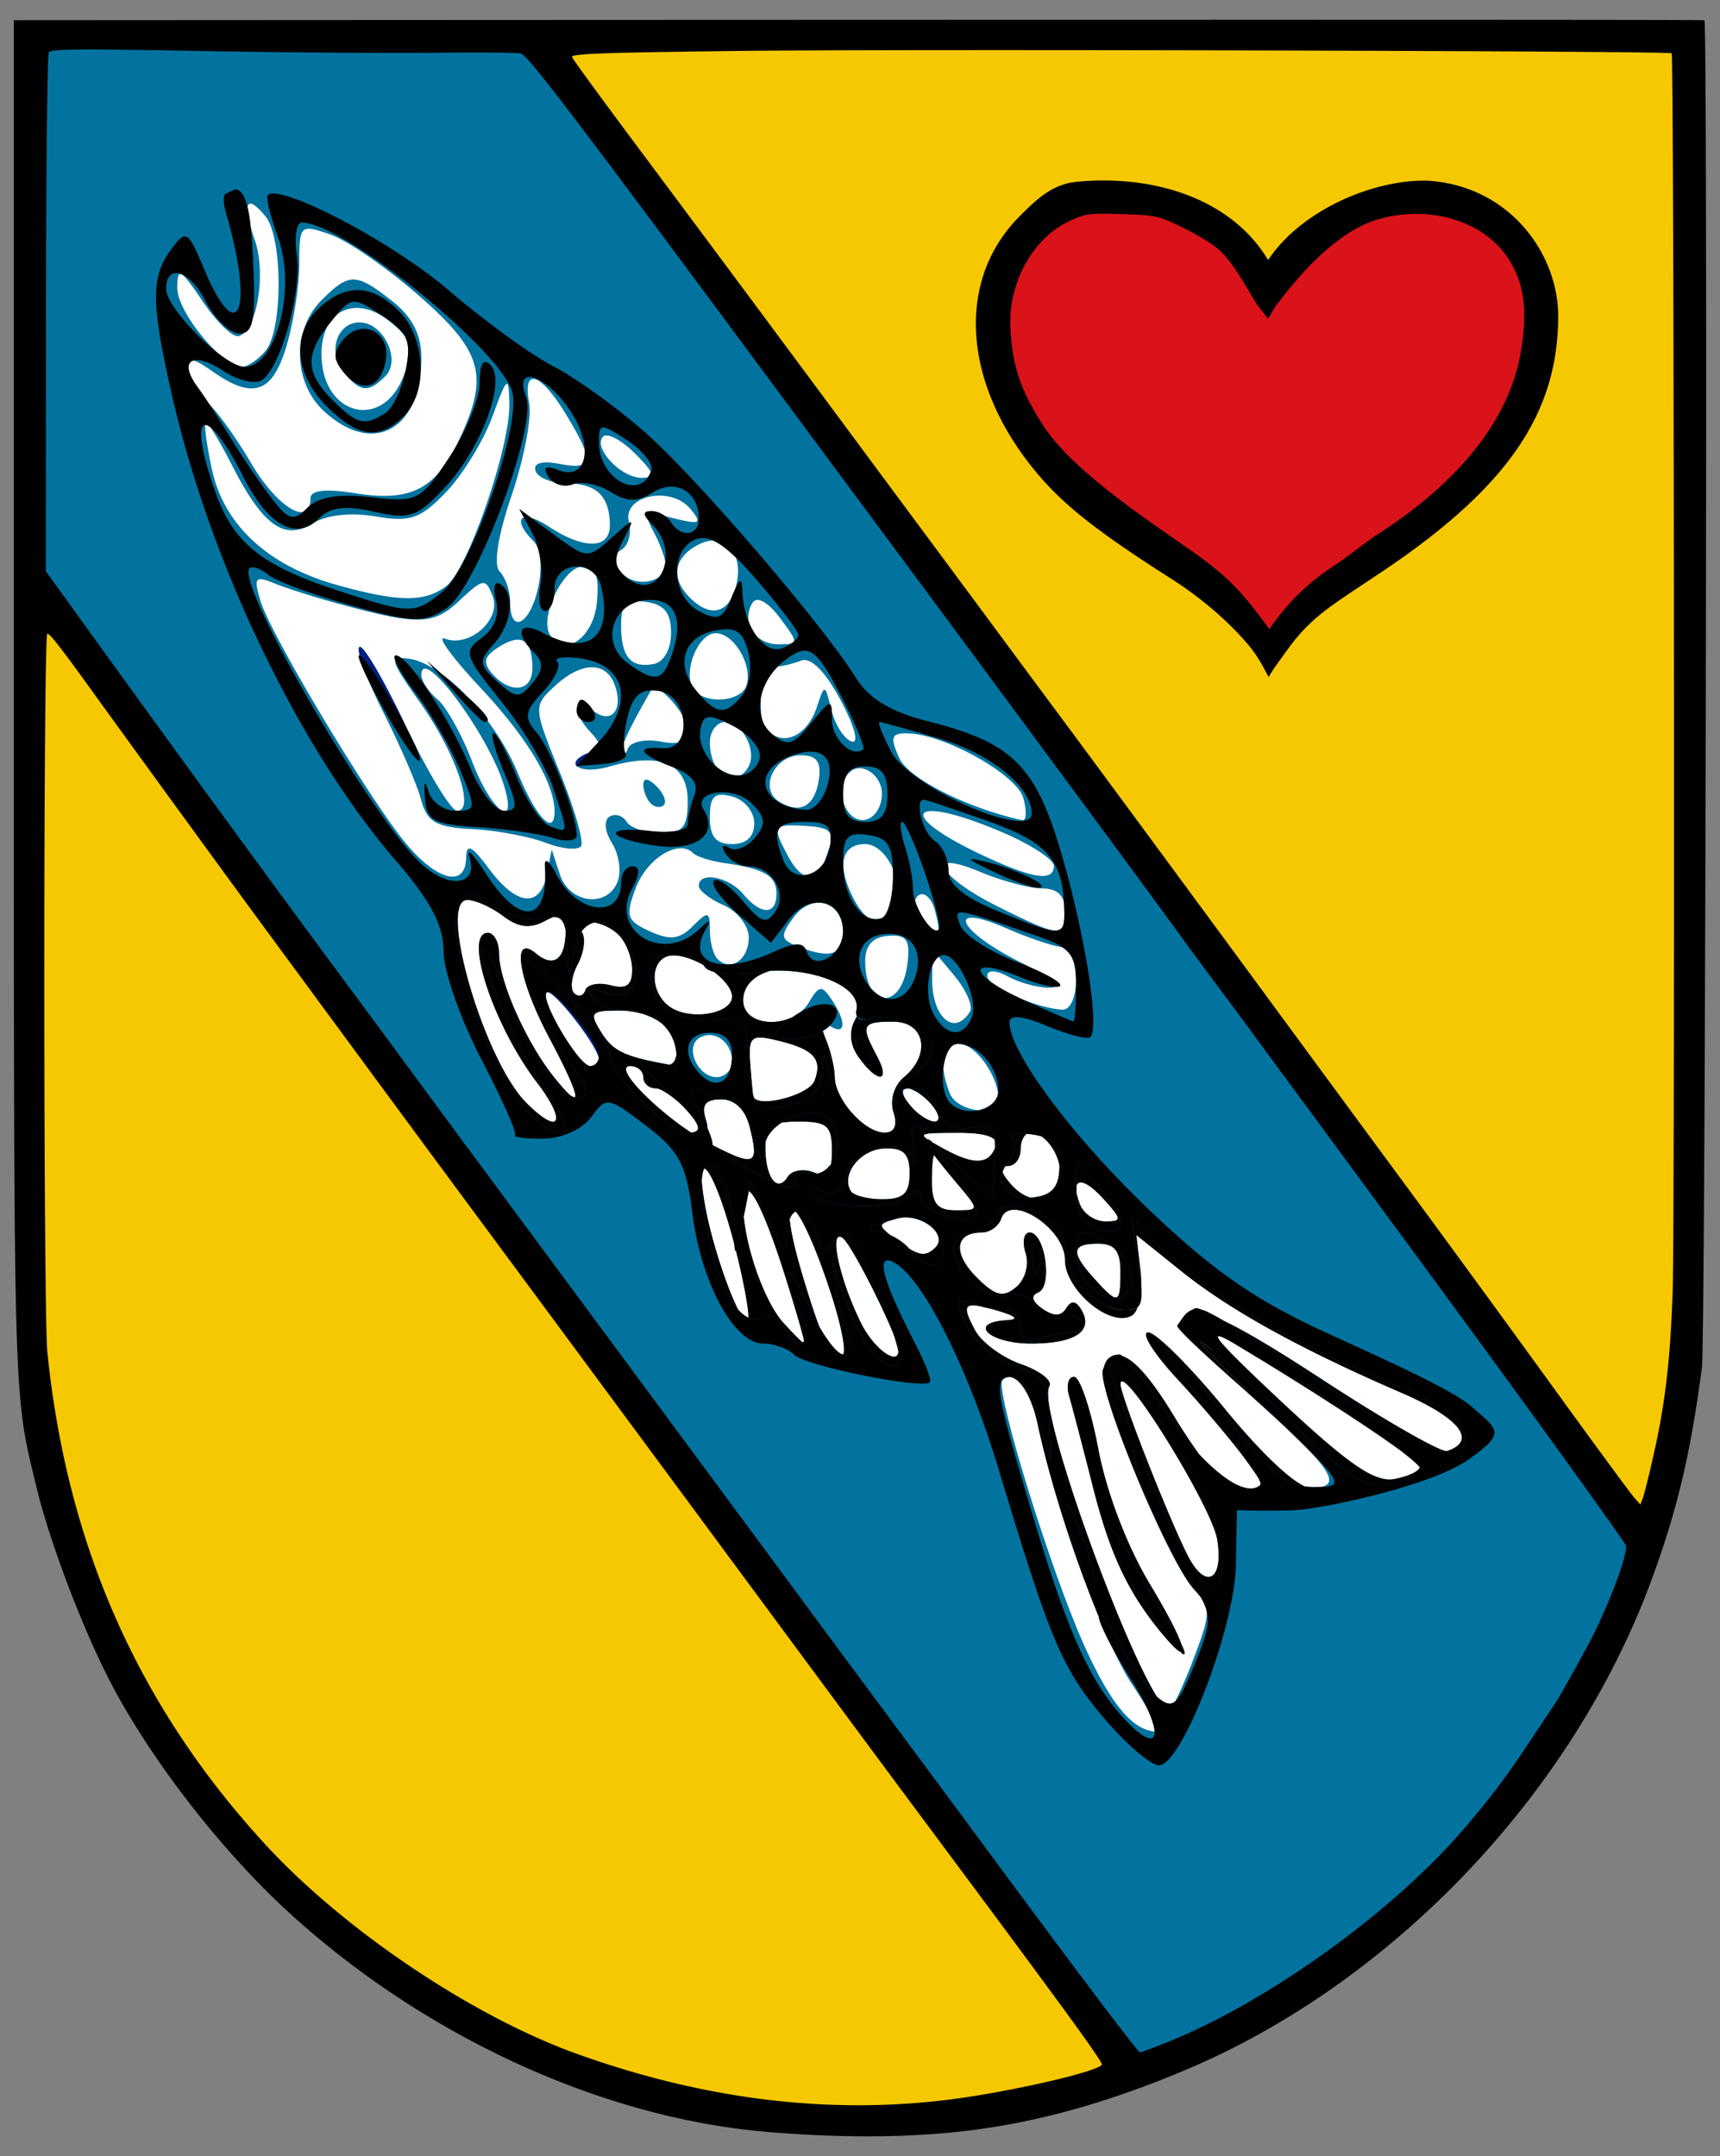 <svg viewBox="0 0 620 777" xml:space="preserve" xmlns="http://www.w3.org/2000/svg"><rect x="0" y="0" width="620" height="777" fill="#808080" stroke="none"/><path d="M518.598 11.373c-173.228-.02-330.684.048-509.74.157v232.387c0 133.82-.07 198.15.93 233.294 1 35.15 2.952 40.65 7.284 58.531 4.34 17.907 15.405 47.366 24.963 66.345 13.896 27.594 39.666 61.246 64.215 83.778 48.11 44.152 111.453 73.29 169.78 78.313 4.321.48 17.73 2.406 23.42 2.925 19.036-.934 28.241-1.51 45.15-2.914 26.184-2.793 52.192-9.871 81.29-22.183h.002c73.311-31.018 137.3-98.354 165.132-173.804 9.2-24.94 13.927-44.825 18.019-75.898-.031.235.047-.688.085-1.837.038-1.15.077-2.746.115-4.74.076-3.99.15-9.582.222-16.535.144-13.904.28-33.254.4-56.204.229-131.486 1.347-253.632.415-384.905-.048-6.534-.103-11.674-.166-15.17-.012-.631-.024-.907-.036-1.429-.942-.006-1.67-.011-2.972-.016-29.767-.086-62.756-.089-88.51-.097z" fill="#f5c801"/><path d="M397.4 72.378c-21.696.743-38.691 22.696-37.192 43.803-1.048 31.385 22.727 56.28 46.693 73.112 16.704 11.348 34.96 21.63 47.717 37.553 7.959 3.367 12.595-7.872 18.758-11.636 24.65-20.592 56.735-35.144 71.582-65.559 9.002-18.957 14.213-44.424-.125-62.169-18.638-21.904-54.691-17.515-73.716 1.548-6.255 5.119-10.08 14.383-14.1 19.914-7.69-22.805-31.446-36.915-54.973-36.566-1.548-.018-3.098-.093-4.644 0z" fill="#da121a"/><path d="M33.46 13.64c-6.58 1.175-18.017-3.116-19.955 5.899C11.983 81.345 11.881 143.177 11.162 205c8.315 15.437 20.563 28.906 30.39 43.57 115.692 158.092 232.339 315.58 349.291 472.756 7.375 7.378 12.04 22.271 24.583 21.236 24.494-8.46 46.917-22.554 67.985-37.529 42.816-30.36 75.254-73.46 98.024-120.365 4.712-11.06 13.03-24.641 4.141-35.98-54.09-76.866-110.785-152.023-166.351-227.895-74.592-100.455-148.387-201.62-224.49-300.839-8.135-7.571-20.776-3.83-30.831-5.252-43.479-.67-86.968-1.197-130.448-1.065z" fill="#02739f"/><g fill="#fff"><path d="M235.69 239.28c3.613-.696 6.196-5.339 6.196-11.138 0-7.268-2.422-10.29-9-11.222a26.982 26.982 0 0 0-2.506-.252c-2.37.607-4.372 1.769-5.925 3.29-.405 1.305-.569 3.033-.569 5.294.001 11.52 3.463 15.635 11.804 14.028zM407.103 470.068c-7.618 4.71-23.216-5.042-23.216-16.063 0-11.4-19.885-24.165-23.015-14.776-.91 2.727-4.097 4.955-7.083 4.955-9.602 0-10.426 7.473-1.78 16.122 6.758 6.757 9.559 7.462 14.235 3.581 3.3-2.737 4.8-8.055 3.463-12.268-1.297-4.09-.648-7.435 1.443-7.435 5.538 0 8.374 19.386 3.154 21.555-2.871 1.193-2.355 3.267 1.478 5.928 4.042 2.806 6.712 2.77 8.499-.122 1.802-2.916 3.45-2.85 5.341.211 4.84 7.83-1.806 12.427-17.972 12.427-15.169 0-23.08-7.583-8.763-8.399 4.521-.258 3.462-1.442-3.001-3.349a143.128 143.128 0 0 0-3.185-.904 48.394 48.394 0 0 1-3.617-.852c-5.943-1.104-5.675 1.138-1.606 8.74 2.333 4.357 9.813 9.866 16.624 12.24 6.812 2.375 11.376 5.95 10.142 7.944-4.534 7.337 25.482 90.72 38.705 111.767.16.148.323.297.472.422 2.619 2.173 4.386 2.86 6.177 1.37 1.705-3.244 4.13-8.784 6.521-15.044 3.686-9.652 5.269-14.32 4.783-17.843-.387-1.402-1.011-2.816-1.883-4.37-.714-1-1.619-2.054-2.72-3.272-9.42-10.405-35.165-72.726-32.7-79.15.14-.365.287-.705.438-1.032.612-2.674 2.466-4.272 5.517-4.272.246 0 .617.198 1.088.56 4.55 1.517 10.705 8.697 18.487 21.555 3.14 5.186 6.318 9.964 9.072 13.725 3.191 3.432 6.32 6.25 9.214 8.33 5.98 4.178 3.186 5.332 6.246 6.506 10.529 2.634 6.29 1.94 6.658-3.779.233-.232.007-1.005-.597-2.202-.946-1.588-2.536-3.854-4.802-6.963-4.704-6.452-15.652-19.382-24.332-28.732-8.679-9.348-13.491-16.999-10.697-16.999 2.798 0 15.393 12.6 27.992 28 12.054 14.732 23.067 25.282 28.57 27.541 1.09.134 2.224.186 3.428.177.896-.008 1.71-.02 2.456-.048 5.489-1.194 3.167-5.912-9.793-18.45l-.025-.025c-4.327-4.185-9.838-9.24-16.637-15.326 2.47-.92-23.139-22.438-18.999-28.345.49-.732 1.787-.809 3.874-.24-.953-.83-1.317-1.283-.988-1.283.594 0 3.294 1.418 7.47 3.866 7.556 3.608 19.13 10.503 34.643 20.65 23.1 15.109 43.687 26.911 45.748 26.227 11.031-3.662 4.595-11.893-16.395-20.967-36.542-15.8-61.959-29.847-79.5-43.94l-16.145-12.972 1.53 13.096c.188 1.609.26 3.213.24 4.757.097 3.787-.91 4.996-4.257 7.17zm7.299 100.687c6.267 10.407 10.15 17.95 11.436 21.769 1.103 2.233 1.495 3.651.884 3.651-.223 0-.648-.32-1.237-.904-1.048-.408-3.1-2.364-6.209-6.071-12.489-14.89-19.142-28.93-25.36-53.513-3.548-14.03-7.379-28.66-8.51-32.51-1.134-3.849-.341-7 1.757-7 2.1 0 6.023 11.692 8.719 25.982 2.925 15.501 10.394 35.102 18.52 48.596zM387.87 353.594c-.118-6.447-1.068-9.673-5.012-12.284-2.78-.132-11.93-3.224-20.38-6.887-22.154-9.608-17.248 1.167 5.702 12.53 1.202.594 2.321 1.172 3.36 1.731 6.934 2.995 11.436 5.745 10.562 6.619-.314.314-1.09.412-2.182.332-.239.186-.667.295-1.3.316-3.993.129-10.743-1.629-14.998-3.906-4.663-2.495-7.735-2.627-7.735-.333 0 .656.536 1.438 1.459 2.28 2.472 1.768 6.12 3.846 10.944 6.035l.49.221c4.83 1.902 10.109 3.37 14.105 3.624 2.786.174 4.832-4.108 4.984-10.278zM367.885 414.19c0 3.3-2.02 5.999-4.489 5.999-.409 0-.758.034-1.053.1a9.903 9.903 0 0 0-.966 2.103c.35.943 1.183 2.197 2.51 3.796 2.411 2.904 5.021 4.702 7.512 5.408a19.445 19.445 0 0 0 1.865-.178c6.202-.885 8.622-4.036 8.622-11.23 0-.065-.003-.123-.004-.188-.753-4.147-3.362-8.394-6.522-10.482-1.014-.295-2.16-.53-3.473-.711-.62-.086-1.208-.151-1.766-.199-1.305.876-2.236 3.049-2.236 5.581zM337.184 449.557c4.744-4.745-5.41-12.591-13.539-10.465-6.762 1.769-7.47 2.274-2.68 6.05 2.52 1.116 5.055 2.89 6.751 4.855 4.473 2.722 6.65 2.376 9.468-.44zM398.38 440.183c6.156 0 6.11-.7-.515-8.023-5.4-5.966-9.142-7.446-9.828-4.754l-.018 1.446c-.004.295.009.57.013.856.179 1.16.578 2.594 1.236 4.305 1.301 3.393 5.403 6.17 9.113 6.17zM375.759 320.189c-4.47 0-14.51-2.665-22.307-5.924-6.154-2.572-10.007-3.475-11.843-3.207.178.878.28 1.76.28 2.612 0 .465.063.926.157 1.384 2.841 3.04 9.11 7.43 18.137 11.9 10.893 5.392 16.797 8.147 19.992 8.398 3.47.059 3.604-2.605 3.43-8.164-.023-.712-.056-1.4-.096-2.076-.904-3.297-3.462-4.923-7.75-4.923z"/><path d="M438.769 554.885c-1.984-12.228-34.886-65.09-34.886-56.05 0 4.187 18.201 50.403 24.557 62.35 6.378 11.991 12.674 8.15 10.329-6.3zM363.491 496.269a6.748 6.748 0 0 0-.198.027c-.675.118-1.326.466-1.937 1.076-2.969 2.97 17.548 69.379 29.688 96.095 9.292 20.45 16.98 29.804 25.138 30.543-.09-1.854-.972-4.7-2.672-8.348-1.437-2.496-3.242-5.39-5.321-8.485-2.186-3.255-4.656-7.877-7.255-13.423-2.83-5.232-4.703-9.423-4.856-11.07-8.562-20.698-17.513-48.257-22.046-69.458-2.241-10.485-6.74-17.367-10.54-16.96zM403.88 458.189c0-7.333-2.133-9.999-8-9.999-9.732 0-10.068 3.083-1.38 12.684 8.587 9.489 9.38 9.261 9.38-2.685zM461.713 504.966c24.628 23.05 33.902 29.39 40.998 28.035 5.043-.964 9.09-2.893 8.99-4.287-.002-.024-.027-.063-.035-.091-.692-.947-3.032-2.956-6.6-5.714-11.053-8.136-34.478-23.317-59.181-38.135-12.356-7.41-8.748-2.81 15.828 20.192zM248.69 215.397c6.02 6.02 11.588 6.024 14.802.476.07-.17.138-.324.208-.5.5-1.247.934-2.277 1.318-3.125.083-.274.163-.554.238-.842 1.067-4.078.974-7.667.025-10.46-3.197-3.089-5.865-5.093-8.204-6.14-1.72.04-3.61.55-5.606 1.618-8.672 4.64-9.752 12.002-2.78 18.973zM281.074 222.627c-4.33-5.762-8.232-7.894-9.816-5.362-1.405 2.245-1.779 4.646-1.35 6.852.778 1.893 1.718 3.598 2.763 5.038 1.904 1.847 4.622 3.04 7.83 3.04 2.293 0 3.885-.03 4.797-.331.301-.209.581-.421.836-.636.492-1.11-1.22-3.49-5.06-8.601zM269.664 276.552c2.215-3.585.78-9.306-2.185-12.945a25.786 25.786 0 0 0-3.592-2.2 88.86 88.86 0 0 0-2.498-1.21c-3.031.05-5.501 3.325-5.501 7.328 0 3.436.801 6.354 2.054 8.537 2.68 2.355 5.982 3.745 9.142 3.31.92-.622 1.796-1.55 2.58-2.82zM303.614 446.02c-5.04-3.114-.85 15.71 6.937 31.169 4.405 8.742 12.79 14.896 13.311 10.017-.282-1.612-.85-3.668-1.72-6.245-4.401-11.113-15.81-33.26-18.528-34.94zM269.013 247.195c2.54-7.084-4.358-18.999-10.998-18.999-5.68 0-10.81 11.175-9.015 17.897a22.706 22.706 0 0 0 2.212 3.102c.37.438.726.848 1.076 1.242 5.191 3.058 14.927 1.77 16.725-3.242zM306.969 267.22c2.784.93 1.111-5.402-3.916-14.82-5.578-10.452-10.787-15.671-14.297-14.324-2.841 1.089-6.46 1.993-8.359 2.106-3.199 3.238-5.27 7.123-6.078 10.949-.33 3.12-.172 6.334.606 8.81a11.568 11.568 0 0 0 3.332 4.56c.117.096.223.177.338.27 5.48 3.532 12.773-.662 15.848-9.946 2.598-7.85 2.867-8.43 4.757-.947.395.253.566 1.094.638 2.512 1.395 5.154 4.54 9.967 7.131 10.83zM368.512 295.605c1.444.322 1.63-3.22.414-7.872-2.227-8.514-28.647-23.284-41.952-23.455-5.727-.07-6.21 1.459-2.806 8.914 3.38 7.403 24.169 17.912 44.344 22.413zM280.752 288.803c7.604 4.819 12.972 1.867 14.414-7.928.941-6.4-.79-8.686-6.573-8.686-9.42 0-15.09 12.019-7.84 16.614zM317.884 285.918c0-4.187-3.149-8.219-7-8.96-2.962-.57-5.22 1.249-6.41 3.983-.401 1.392-.588 3.12-.588 5.255 0 1.09.053 2.066.153 2.958.486 1.644 1.332 3.195 2.595 4.459 4.726 4.724 11.25.262 11.25-7.695zM217.429 157.325c-3.892 3.891 6.325 14.874 13.837 14.874.978 0 1.75-.064 2.316-.213.359-.532.678-1.142.953-1.832-.53-1.338-2.368-3.454-5.647-6.733-4.828-4.828-9.984-7.571-11.46-6.096zM299.252 304.467c.18-1.453.238-2.675.13-3.68-.739-2.22-3.625-2.83-9.497-3.168-4.283-.248-6.99-.3-8.383.32a3.675 3.675 0 0 0-1.154 1.81c.02 1.641 1.35 4.351 3.682 8.71 1.96 3.66 3.935 5.968 5.812 6.924 2.666-.179 5.386-1.793 7.229-4.571.132-.303.262-.614.39-.945.833-2.172 1.444-3.945 1.791-5.4zM354.653 308.44c17.806 8.309 25.231 9.371 25.231 3.613 0-2.279-8.25-7.678-18.332-12-33.73-14.46-39.865-6.996-6.899 8.388zM242.458 363.471c7.728 4.323 21.43 1.572 21.43-4.304 0-2.69-2.767-6.08-6.566-8.94-1.664-.429-2.822-1.047-3.315-1.841a3.979 3.979 0 0 0-.544-.67c-3.518-1.977-7.362-3.337-10.573-3.395-9.008-.165-9.332 14.169-.432 19.15zM267.891 360.462c0 7.717 10.54 9.83 18.076 5.936a50.52 50.52 0 0 1 2.086-1.378c.154-.096.306-.183.458-.274 1.219-.98 2.285-2.159 3.107-3.553 3.599-6.106 4.64-6.233 8.137-1 5.446 8.145 5.164 13.108-.545 9.579-.052-.032-.097-.055-.147-.086-.654.664-1.495 1.274-2.462 1.822.228.816.585 1.816 1.085 3.028 1.736 4.21 3.18 10.356 3.211 13.655.053 5.737 5.611 13.552 11.356 17.499l.016.01c.105.072.21.137.314.206 2.182 1.417 4.35 2.253 6.297 2.28 3.603-.048 4.714-2.624 3.189-7.43-1.362-4.292.214-9.571 3.73-12.489 9.965-8.27 7.667-20.075-3.909-20.075-11.19 0-11.772 1.217-5.858 12.264 5.147 9.619.538 10.196-6.338.793-3.264-4.464-3.808-9.311-1.524-13.58.253-.473.47-.937.651-1.394-.252-.586-.3-1.352-.094-2.265 1.817-8.066-14.28-15.008-31.002-14.148-5.826 1.587-9.834 5.41-9.834 10.6z"/><path d="M293.589 389.523c3.057-7.968-.263-11.491-13.83-14.67-9.05-2.122-10.04-1.22-9.324 8.482.377 5.091.799 9.709 1.026 11.304.108.36.224.698.347 1.012 2.586 3.522 19.847-1.093 21.78-6.128zM335.881 398.187c-2.524-3.04-6.148-5.565-8.424-5.944-.753.06-1.32.18-1.704.384-.561.675-.25 2.085.872 3.848.615.838 1.424 1.833 2.433 3.012 2.624 2.68 5.9 4.7 7.804 4.7 2.23.001 1.797-2.653-.98-6zM318.882 413.868c-8.705.307-15.81 9.183-12.262 15.316.954 1.65 6.128 3 11.498 3 7.558 0 9.764-2.105 9.764-9.317 0-7.09-2.153-9.24-9-9zM91.861 86.552c2.932 8.542 2.131 21.123-.852 28.557-.541 2.867-1.494 4.271-2.969 4.812-.622.587-1.284 1.006-1.983 1.202-2.112.592-7.961-5.04-13-12.516C65.095 96.79 63.9 96.161 63.9 103.79c0 5.95 7.609 17.085 14.69 23.506 3.563 2.75 6.857 4.642 9.07 4.867 2.108-.32 5.608-2.795 8.084-5.776 6.28-7.57 6.225-40.873-.081-48.473-3.898-4.695-6.084-5.675-6.431-3.237.453 1.911.83 4.286 1.146 7.175a89.42 89.42 0 0 0 1.484 4.7zM299.26 465.295c-5.273-15.985-9.827-25.711-12.407-28.663-.878.357-1.645 1.27-2.2 2.728.301 3.992 1.878 11.255 5.128 21.965 2.234 7.366 4.011 12.816 5.564 16.811 3.216 5.575 6.505 9.559 8.437 9.988 1.41-.8-.54-10.758-4.521-22.829zM199.35 419.663l.098-.02-.099.02zM197.206 357.61c-.051.025-.107.046-.149.086-1.268 1.334 1.75 8.14 5.563 14.521 3.701 6.184 8.142 11.97 10.135 11.97 1.543 0 2.829-1.248 3.084-2.874-1.007-5.255-16.245-24.72-18.633-23.704zM344.505 436.185c8.518 0 8.53-.107 1.042-9-4.167-4.948-8.045-9.748-8.618-10.666-.575-.916-1.044 3.134-1.044 9 0 8.256 1.949 10.666 8.62 10.666zM197.272 420.109l.318-.068-.318.068zM345.214 408.245c-12.161.047-14.619.086-10.05 2.902l-.725-.961 1.648 1.514a194.1 194.1 0 0 0 3.794 2.13c10.917 6.031 16.37 5.995 18.811-.189-.01-1.125-.067-2.095-.18-2.927-1.515-1.655-5.986-2.498-13.298-2.469zM311.808 304.195c-8.74 0-10.262 8.155-3.782 20.264 1.506 2.813 3.102 4.835 4.706 6.076 1.6.766 3.302.944 5.002.377 2.283-.76 4.15-7.533 4.15-15.05 0-1.005-.014-1.94-.044-2.813-2.133-4.925-5.896-8.854-10.032-8.854zM265.303 450.76c-.276.366-.445-.435-.595-2.343-4.325-16.697-8.943-27.237-10.87-27.3-.48.96-.779 2.46-.88 4.456.12 2.085.479 4.93 1.128 8.613 2.233 12.674 7.971 29.953 11.954 37.715 1.228 1.4 2.485 2.396 3.75 2.962.107-3.07-1.706-12.933-4.487-24.102zM269.936 429.21l-1.842 9.216c1.224 13.02 7.83 31.17 14.294 38.314 2.965 3.277 5.724 6.07 6.938 7.06.2-.119.377-.287.533-.495-.582-2.9-3.416-12.633-7.057-24.117-5.648-17.81-10.33-28.456-12.866-29.978zM337.052 328.235c-1.144-4.374-3.763-6.913-5.82-5.642-.781.482-1.23 1.206-1.371 2.083 1.84 5.68 6.351 11.853 8.396 10.434.151-1.067-.282-3.343-1.205-6.875zM327.126 347.114c1.003-8.45-.34-10.343-7-9.84-5.537.416-8.242 3.405-8.242 9.103 0 4.37.842 7.674 2.133 9.9 1.569 1.768 3.284 2.897 5.007 3.407 3.47-.057 7.106-4.193 8.102-12.57zM283.935 424.115c1.426-2.307 5.6-3.043 9.274-1.632.524.201 1 .353 1.451.475 1.964-.44 3.662-1.734 4.93-3.53.207-1.255.298-2.842.298-4.81 0-8.918-1.735-10.426-11.999-10.426-2.539 0-4.559.11-6.167.399-2.708 1.787-4.866 4.134-5.753 6.768-.05.667-.079 1.376-.079 2.165 0 10.91 4.327 16.607 8.045 10.591zM270.29 406.374c-1.646-6.558-5.335-10.188-10.354-10.188-5.603 0-7.177 1.973-5.588 7.001.53 1.678.748 2.771.612 3.273 1.235 2.832 1.962 5.054 1.801 5.727-.034.14.03.326.178.55 15.344 7.873 16.707 7.006 13.352-6.363zM349.624 364.609c1.218-1.972-1.316-7.822-5.631-13l-5.65-6.779c-.902.65-1.666 1.764-2.27 3.167l-.059 4.529c-.179 14.001 7.959 21.226 13.61 12.083zM252.063 374.081c-5.325 3.29-.53 14.107 6.252 14.107 2.185 0 4.08-1.32 4.993-3.225.266-1.008.447-2.15.528-3.422-.528-6.466-6.735-10.574-11.773-7.46zM347.143 376.398a10.444 10.444 0 0 0-1.61-.195 6.438 6.438 0 0 0-1.496.215c-2.066.909-3.481 4.452-3.987 8.465.215 2.55.958 5.576 2.263 8.978 1.428 3.723 6.269 5.963 10.508 6.252 3.425-.748 6.334-2.879 6.942-5.93-.94-7.288-7.377-16.327-12.62-17.785zM238.031 267.236c2.692.515 4.773.64 6.322.36 2.024-2.302 2.517-6.18 1.625-9.81-1.934-3.316-4.975-6.791-7.445-8.562a9.237 9.237 0 0 0-1.154-.248c-.98-.14-1.87-.19-2.694-.165-5.44 9.464-8.501 15.34-9.776 18.887-.018 1.747.158 3.105.549 3.78.278-.39.582-.962.89-1.707 1.003-2.43 6.26-3.572 11.683-2.535zM285.996 330.692c-4.474 6.092-4.62 7.671.156 9.783 2.237-.359 3.526.195 4.298 1.654 5.05 1.731 8.525 2.028 10.668.806 1.587-1.852 2.714-4.333 2.765-7.101-.156-11.056-11.167-14.29-17.887-5.142zM263.885 304.195c5.166 0 8-2.667 8-7.533 0-4.17-3.573-8.468-8-9.625-6.363-1.666-8-.123-8 7.533 0 6.958 2.216 9.625 8 9.625z"/><path d="M151.088 106.623c-11.442-10.01-25.842-19.954-31.999-22.101-10.903-3.8-11.195-3.53-11.195 10.424 0 7.88-2.085 21.286-4.633 29.791-5.077 16.948-12.012 19.367-26.476 9.237-3.672-2.572-5.874-3.895-7.17-4.013-2.45.806-2.31 4.166 1.537 9.431 1.095 1.499 2.608 3.714 4.27 6.228 3.763 3.883 10.125 12.8 15.083 21.26 6.66 11.364 14.587 18.266 18.665 17.655.497-.425 1.023-.92 1.594-1.49.24-.242.493-.47.756-.69.24-.712.374-1.59.374-2.668 0-3.028 5.3-3.662 16.135-1.931 14.692 2.35 23.426.5 30.349-7.641a260.083 260.083 0 0 0 3.64-5.391 74.575 74.575 0 0 0 1.735-2.767 79.364 79.364 0 0 0 1.616-3.225c11.07-23.324 8.688-32.016-14.281-52.11zm-34.44 41.421c-6.423-5.983-9.223-14.881-8.354-23.375.099-1.377.33-2.73.703-4.047 1.147-4.626 3.436-8.96 6.896-12.42 10.001-10.001 12.412-9.974 25.46.29 7.192 5.657 10.54 12.092 10.54 20.262a53.31 53.31 0 0 1-.268 5.332c-.165 4.495-1.264 8.811-3.319 12.3-6.014 11.921-18.753 13.68-31.658 1.658zM269.887 337.856c0-4.216-4.05-9.443-9-11.614-4.95-2.173-9-5.323-9-7 0-5.297 10.809-3.306 16 2.949 6.415 7.731 11.998 7.673 11.998-.126 0-6.453-4.284-8.961-18.896-11.058-4.893-.704-9.947-2.328-11.232-3.611-5.094-5.097-16.548 1.937-20.589 12.645-3.802 10.072-3.24 11.795 5.085 15.587 7.293 3.324 10.713 2.912 15.495-1.872 5.517-5.517 6.138-5.367 6.138 1.481 0 4.19 1.238 8.857 2.75 10.369 1.223 1.223 2.564 1.828 3.881 1.919.444-.016.9-.045 1.366-.087 3.24-.648 6.004-4.367 6.004-9.582zM231.889 388.187c0-2.199-2.115-4-4.697-4-6.288 0 7.893 14.704 21.896 23.965 4.014-.307 3.359-2.897-2.953-9.52-3.829-3.714-7.92-6.444-9.887-6.444-2.398 0-4.359-1.8-4.359-4z"/><path d="M76.4 169.196c4.298 19.978 20.186 34.664 45.014 41.606 22.28 6.229 31.736 6.323 39.459.394 7.844-6.023 23.13-50.312 22.735-65.872-.258-10.18-.775-9.775-6.095 4.756-3.197 8.733-10.69 20.97-16.652 27.192-9.303 9.709-12.916 10.961-25.502 8.835-8.593-1.453-16.932-.62-21.998 2.142-1.109.846-2.246 1.45-3.407 1.827-8.909 3.798-16.262-2.673-26.434-22.612-2.994-5.87-5.933-10.983-7.713-13.535-.73-.548-1.353-.812-1.85-.773-.085 2.315.852 8.636 2.444 16.04zM248.864 183.418c-7.058-8.573-24.648-4.84-22.152 4.701.032.12.054.244.082.366.896-.545.914-.082.228 1.433.326 3.426-.854 6.87-2.978 8.18a8.289 8.289 0 0 0-1.41 1.071c-.74 2.354-.635 4.14.333 5.82.296.418.634.857 1.02 1.324 3.438 4.14 10.274 4.226 13.755 1.46 1.04-1.39 1.757-3.17 2.069-5.146-.378-2.469-2.09-7.01-4.13-10.824-1.014-1.892-1.712-3.313-2.01-4.337-1.96-2.327-1.566-3.27 1.183-3.27 1.606 0 3.476.741 4.975 1.848.854.195 1.799.423 2.85.685 9.729 2.423 10.547 1.985 6.185-3.311zM198.236 228.752c.189.306.386.584.588.849 2.925 1.266 5.566 1.964 7.886 2.13 4.02-1.802 7.73-7.268 8.435-14.567.435-4.508.384-7.612-.264-9.658-1.446-1.844-3.482-2.91-5.594-3.231-3.463.633-7.25 5.428-9.627 10.781-.284 1.706-.811 3.13-1.484 4.045-1.106 3.818-1.293 7.461.06 9.651z"/><path d="M190.759 145.404c.968 5.065-1.868 19.914-6.301 32.999-5.022 14.819-6.65 25.222-4.315 27.589 2.06 2.09 3.745 7.04 3.745 11 0 11.833 7.157 8.148 10.086-5.195 1-4.555 1.116-8.91.44-12.187-.01-.053-.022-.105-.033-.158-.42-1.938-1.121-3.487-2.088-4.455-4.666-4.666-5.462-7.832-3.449-8.491l-1.633-3.053 4.334 3.205c1.618.449 3.715 1.445 6.202 3.075 12.88 8.44 22.156 8.213 22.078-.54-.083-9.466-3.993-14.077-12.74-14.863a5.963 5.963 0 0 0-.635.201c-2.304.884-5.027.465-6.99-.875-3.274-.76-5.833-2.243-6.397-3.938-.943-2.828 2.249-3.76 8.665-2.533 3.727.712 6.348.902 7.903.343.81-1.367 1.205-3.204 1.138-5.366-.998-2.934-3.29-7.146-6.838-12.966-9.23-15.14-15.697-17.001-13.172-3.792zM216.711 372.02c4.239 6.79 8.29 8.737 24.174 11.62 1.454.263 2.675-1.334 2.943-3.674-.28-4.496-2.164-8.336-5.232-11.098-3.74-2.92-9.203-4.682-15.544-4.682-10.153 0-10.764.753-6.34 7.834zM208.212 347.584c-2.225 4.156-2.795 8.805-1.268 10.333 1.527 1.527 3.349 1.054 4.05-1.05.7-2.104 4.79-2.905 9.083-1.783 5.738 1.5 7.809.01 7.809-5.624 0-4.216-2.16-9.826-4.801-12.465-2.5-2.5-5.99-4.05-8.848-4.541-1.736.424-3.338 1.51-4.634 3.243.07.135.143.271.232.415 1.33 2.153.601 7.316-1.623 11.472zM145.729 134.777c.213-.61.41-1.19.59-1.746 1.084-5.537 1.176-8.966-.409-11.888-1.173-1.621-2.964-3.277-5.471-5.307-7.239-5.861-14.508-6.194-19.236-2.23-.562.673-1.166 1.416-1.83 2.235-.41.507-.796 1-1.17 1.489-1.463 2.66-2.312 6.091-2.312 10.206 0 22.536 22.562 28.011 29.838 7.24zm-16.105-18.582c8.6 0 15.096 13.571 9.28 19.387-6.016 6.014-8.971 5.812-14.778-1.112-.041-.05-.083-.093-.124-.143a.784.784 0 0 1-.021-.027l-.048-.056c-.036-.043-.069-.089-.104-.133-2.126-2.605-3.065-4.58-2.824-6.588-.708-5.79 2.718-11.328 8.619-11.328zM179.926 233.097c-5.412 3.38-6.023 5.666-2.57 9.612 6.644 7.592 14.531 6.586 14.531-1.85 0-3.442-.42-5.995-1.266-7.712a19.569 19.569 0 0 1-1.24-1.66c-1.95-1.678-5.061-1.133-9.455 1.61z"/><path d="M147.625 237.425c2.666.408 5.636 1.66 8.734 3.57l-2.468-2.8 5.512 4.859c2.921 2.14 5.904 4.794 8.812 7.813 5.77 5.253 8.069 7.949 7.546 8.906 4.42 5.911 8.294 12.47 10.985 19.016 6.551 15.931 13.144 22.785 13.144 13.664 0-10.202-9.695-26.414-26.613-44.501-10.3-11.011-16.124-19.021-12.943-17.8 8.854 3.395 20.48-6.895 17.262-15.28-2.533-6.606-3.384-6.493-11.992 1.593-9.573 8.994-14.828 9.052-45.712.52-7.699-2.128-17.356-5.248-21.46-6.934-6.436-2.644-7.058-1.747-4.524 6.539 3.83 12.534 39.726 72.303 52.635 87.644 11.203 13.316 21.281 15.642 21.475 4.955.098-5.42 1.979-4.518 8.332 4.001 9.254 12.403 17.175 13.965 20.162 4.354.073-1.61.049-3.392-.086-5.354-.137-1.986.47-2.315 1.507-1.217l.94-4.783 2.976 9c3.469 10.499 17.094 12.116 20.796 2.47 1.377-3.59.459-9.808-2.044-13.815-2.62-4.194-3.005-8.24-.908-9.535 2.004-1.237 4.773-.42 6.154 1.814.75 1.212 2.72 2.301 5.218 3.047.984.071 2.019.166 3.104.292 3.958.462 7.44.403 9.908-.072 3.034-1.251 3.812-4.239 3.812-10.735 0-5.73-1.761-9.788-5.205-12.156-.132-.05-.254-.104-.39-.155a80.454 80.454 0 0 1-4.543-1.873c-4.536-.954-10.566-.375-18.035 1.767-5.909 1.695-10.372 1.232-11.775-.143l-.298.024.163-.174c-.973-1.183.16-2.951 4.304-4.62l3.545-3.804c-.4-.934-1.316-2.096-2.766-3.631-1.561-1.656-2.736-3.269-3.543-4.71-.885-.735-1.456-1.798-1.456-2.99 0-2.2.792-4 1.763-4 .965 0 2.859 1.784 4.217 3.97 6.548 5.12 11.113-.463 7.603-9.608-3.222-8.401-12.093-8.062-21.634.826-7.61 7.091-7.584 7.512 1.892 30.827 5.284 13.002 8.768 24.997 7.741 26.658s-6.751 1.153-12.724-1.128c-5.972-2.283-17.942-4.513-26.599-4.96-13.03-.67-16.2-2.515-18.405-10.698-1.463-5.439-7.55-19.517-13.526-31.285-2.094-4.126-3.933-8.109-5.389-11.595-2.672-5.41-4.056-9.006-3.335-9.006.05 0 .106.012.166.032-.39-1.614-.452-2.68-.117-3.016 1.202-1.202 8.723 11.576 16.712 28.397.405.852.81 1.695 1.217 2.53a125.95 125.95 0 0 1 1.525 3.096c7.059 14.134 13.806 24.921 15.763 24.956h.03c6.624-.042-.498-20.843-13.365-39.011-6.484-9.156-9.267-13.385-8.934-15.086-.426-1.184-.398-1.876.2-1.87.51.003 1.165.322 1.927.887.793.013 1.798.133 3.007.317zm88.996 45.902c2.602 2.602 3.803 5.663 2.666 6.8-1.137 1.136-3.266.866-4.732-.6-1.468-1.467-2.667-4.528-2.667-6.801 0-2.506 1.863-2.27 4.733.601z"/><path d="M181.707 283.197c-5.621-18.558-29.813-51-29.813-39.978 0 2.2 2.605 6.162 5.789 8.804 3.185 2.643 8.828 12.763 12.543 22.49 3.55 9.293 7.845 15.716 10.466 17.458.37.137.724.226 1.05.226.298 0 .576-.007.838-.022.827-.846.73-3.687-.873-8.978zM197.89 373.8c-11.14-20.948-13.71-37.672-4.632-30.139 6.396 5.31 10.631 2.01 10.631-8.282v-.061c-.654-3.517-1.882-4.87-4.356-4.88-.864.323-1.88.806-3.09 1.453-5.36 2.866-9.566 2.38-15-1.732-4.153-3.146-9.96-5.775-12.904-5.845-11.006-.261 5.787 57.735 21.174 73.12 12.123 12.123 14.842 7.088 3.911-7.243-15.864-20.797-26.768-54.005-17.735-54.005 2.202 0 4 3.38 4 7.512 0 9.967 9.835 32.063 19.8 44.486 2.755 3.435 4.767 5.653 6.046 6.692a7.84 7.84 0 0 0 1.474.617c1.027-.75-2.09-8.097-9.32-21.692z"/></g><path d="m123.931 134.25.048.054c-.054-.064-.1-.124-.152-.188.037.043.068.089.104.133z" fill="#002082"/><path d="M169.027 322.027c-1.724-.06-2.59 1.304-3.645 4.055-5.208 13.57 9.54 56.844 25.597 75.108 5.869 6.677 12.914 9.357 12.914 4.914 0-1.147-4.43-8.799-9.845-17-9.649-14.62-25.865-54.667-18.978-46.874 1.925 2.18 6.562 12.292 10.305 22.472 5.22 14.201 14.22 26.906 20.363 30.18-1.279-1.04-3.29-3.257-6.045-6.693-9.966-12.423-19.8-34.519-19.8-44.486 0-4.132-1.8-7.512-4-7.512-9.035 0 1.87 33.21 17.734 54.006 10.931 14.331 8.211 19.366-3.91 7.243-15.388-15.384-32.181-73.382-21.175-73.12 2.943.069 8.75 2.699 12.903 5.845 5.434 4.112 9.64 4.597 15 1.73 1.21-.646 2.227-1.129 3.09-1.45-.995-.003-2.192.208-3.635.586-4.397 1.15-12.53-.882-18.073-4.513-4.495-2.946-7.078-4.43-8.802-4.49zm46.852 10.22a7.161 7.161 0 0 0-1.636.204c2.858.492 6.348 2.04 8.847 4.54 2.641 2.64 4.8 8.249 4.8 12.465 0 5.635-2.069 7.125-7.807 5.624-4.294-1.122-8.384-.321-9.085 1.783-.701 2.104-2.522 2.576-4.05 1.05-1.528-1.528-.956-6.177 1.269-10.333 2.224-4.157 2.954-9.318 1.623-11.473a6.381 6.381 0 0 1-.232-.415c-1.349 1.805-2.368 4.303-2.852 7.497-1.596 10.535-1.691 10.468-2.265-1.625-.123-2.584-.302-4.637-.6-6.242v.06c0 10.294-4.235 13.592-10.632 8.282-9.077-7.533-6.507 9.19 4.633 30.14 7.23 13.596 10.346 20.942 9.318 21.692 1.338.392 2.486.22 3.346-.64 1.44-1.44-.302-5.846-3.87-9.789-6.194-6.844-18.793-33.363-18.793-39.557 0-1.618 7.199 4.089 15.998 12.68 8.8 8.593 16 18.699 16 22.457 0 6.816 21.299 27.54 28.305 27.54.321 0 .615-.013.892-.035-14.002-9.26-28.185-23.962-21.896-23.962 2.582 0 4.697 1.8 4.697 3.998 0 2.2 1.961 4.001 4.359 4.001 1.968 0 6.058 2.73 9.886 6.444-1.896-1.99-4.303-4.343-7.246-7.107-9.329-8.764-10.458-10.92-3.998-7.634 7.727 3.93 9 3.54 9-2.763 0-.394-.034-.775-.058-1.16-.27 2.34-1.489 3.939-2.942 3.675-15.885-2.884-19.936-4.83-24.174-11.62-4.423-7.08-3.814-7.835 6.34-7.835 6.34 0 11.804 1.763 15.544 4.683-3.278-2.952-7.885-4.683-13.277-4.683-4.929 0-10.263-2.105-11.854-4.679-1.998-3.233-.626-3.81 4.444-1.865 9.79 3.757 14.305-4.351 8.96-16.086-2.869-6.294-7.116-9.347-10.997-9.313zm26.33 11.943c-7.676 0-8.89 1.673-7.29 10.045 1.938 10.132 11.52 14.775 26.629 12.904 6.246-.774 7.793 1.823 8.399 14.116.308 6.241.672 10.541 1.52 13.38-.228-1.595-.65-6.212-1.027-11.303-.716-9.703.275-10.604 9.325-8.482 13.567 3.18 16.885 6.702 13.83 14.67-1.933 5.036-19.196 9.65-21.782 6.129 1.8 4.554 5.435 4.353 13.606 2.302 6.98-1.752 10.626-5.486 10.935-11.194.44-8.087.572-8.12 2.413-.568 1.86 7.638 7.68 15.577 13.486 19.497-5.745-3.946-11.303-11.762-11.356-17.498-.03-3.3-1.474-9.445-3.21-13.654-.5-1.213-.859-2.213-1.086-3.029-5.985 3.391-16.711 4.39-16.711.79 0-1.007 2.591-3.476 6.077-5.9-7.536 3.894-18.075 1.782-18.075-5.936 0-5.19 4.008-9.013 9.832-10.6-1.492.077-2.99.21-4.48.416-6.652.92-12.417.855-15.92-.05 3.8 2.861 6.567 6.25 6.567 8.94 0 5.876-13.704 8.628-21.431 4.304-8.9-4.98-8.576-19.315.433-19.151 3.211.059 7.055 1.42 10.572 3.396-1.94-1.99-6.693-3.523-11.255-3.523zm66.61 22.082c-.18.457-.397.922-.65 1.395-2.284 4.268-1.741 9.115 1.524 13.579 6.875 9.403 11.485 8.827 6.337-.792-5.913-11.047-5.332-12.264 5.858-12.264 11.576 0 13.874 11.804 3.91 20.075-3.517 2.918-5.094 8.197-3.731 12.488 1.525 4.806.414 7.383-3.188 7.431.031.001.064.005.096.005 3.89 0 5.142-2.694 3.74-8.05-1.39-5.326.482-9.439 5.533-12.142 4.202-2.249 7.64-6.785 7.64-10.077 0-6.704-15.212-13.739-23.164-10.714-1.927.734-3.373.304-3.904-.934zm.848 7.191c1.075.01 2.542 1.796 3.602 4.554 2.704 7.048.396 8.289-3.546 1.906-1.45-2.346-1.779-5.123-.73-6.173a.915.915 0 0 1 .674-.287zm19.33 18.727c-.58 0-1.084.02-1.535.055 2.277.378 5.9 2.902 8.425 5.943 2.778 3.347 3.212 6.001.98 6.001-1.902 0-5.18-2.02-7.804-4.701.375.438.774.899 1.205 1.39 4.19 4.778 5.297 7.326 2.458 5.664-3.743-2.192-4.725-.46-3.58 6.312.866 5.135.841 7.28-.052 4.77-2.944-8.26-21.37-4.151-23.744 5.298-1.519 6.042-4.242 8.003-8.83 6.362-3.788-1.354-5.228-.837-3.356 1.21 4.68 5.115 27.8 5.674 33.723.816 3.428-2.813 5-2.783 5 .095 0 3.626 6.16 6.644 16.997 8.318 1.65.256 3.001-1.092 3.001-2.995 0-1.904-3.924-8.653-8.72-15l-7.995-10.577c-4.569-2.817-2.112-2.856 10.049-2.902 7.312-.028 11.783.813 13.299 2.469-.602-4.455-2.856-4.965-8.805-4.31-6.439.705-10.306-1.427-11.943-6.588-1.331-4.197-5.28-7.63-8.774-7.63zm-79.222.27c-1.708.052-.815 2.255 2.325 8.122a82.765 82.765 0 0 1 2.863 5.88c.136-.502-.083-1.596-.612-3.274-1.588-5.03-.014-7.001 5.59-7.001 3.713 0 6.693 1.998 8.662 5.689-1.612-3.35-3.302-5.69-4.502-5.69-1.956 0-6.613-1.172-10.349-2.605-1.885-.724-3.2-1.144-3.977-1.12zm42.877 8.593c-3.57.026-7.649 1.37-10.93 3.536 1.609-.29 3.629-.4 6.168-.4 10.264 0 11.998 1.51 11.998 10.428 0 1.967-.09 3.554-.298 4.81 2.745-3.893 3.462-10.119.428-15.029-1.462-2.367-4.216-3.369-7.366-3.346zm-23.716 1.528a20.392 20.392 0 0 1 1.36 3.793c3.355 13.37 1.99 14.237-13.352 6.364 1.713 2.57 14.763 10.112 22.79 13.53-2.165-1.179-3.844-5.949-3.844-12.746 0-.789.03-1.499.08-2.166a8.145 8.145 0 0 0-.44 2.266c-.258 6.122-1.433 4.857-4.115-4.433-.71-2.462-1.58-4.64-2.478-6.608zm98.947 5.925c-2.887.02-4.205.736-3.03 1.93 1.63 1.66 1.025 5.354-1.345 8.21-.456.55-.837 1.098-1.164 1.642a4.92 4.92 0 0 1 1.053-.1c2.47 0 4.49-2.7 4.49-6 0-2.531.93-4.705 2.236-5.582a24.071 24.071 0 0 0-2.24-.1zm7.478 1.01c3.16 2.089 5.77 6.335 6.523 10.482-.034-6.184-1.683-9.076-6.523-10.482zm-39.266 2.187 21.792 20.002.675-13.174c.096-1.889.15-3.504.137-4.888-2.44 6.184-7.893 6.221-18.81.19-1.5-.829-2.766-1.531-3.794-2.13zm-15.977 2.15c5.88.064 7.771 2.371 7.771 9.018 0 7.212-2.205 9.317-9.763 9.317-5.37 0-10.545-1.35-11.498-3-3.55-6.133 3.557-15.008 12.262-15.316.428-.015.836-.022 1.228-.018zm16.603 2.551c.068-.034.14.004.211.118.573.917 4.451 5.718 8.618 10.666 7.488 8.893 7.476 9-1.042 9-6.671 0-8.62-2.41-8.62-10.667.001-5.133.358-8.875.833-9.117zm51.432 1.783-.116 9.222c.686-2.693 4.428-1.212 9.828 4.753 6.625 7.323 6.67 8.024.516 8.024-3.71 0-7.811-2.778-9.114-6.17-.657-1.711-1.056-3.143-1.235-4.305.126 8.932 4.036 13.232 12.854 14.16 1.65.173 3-1.285 3-3.24 0-1.957-3.54-7.807-7.868-13.002zm-132.806 1.711c-.617.025-1.122.444-1.509 1.22 1.928.063 6.547 10.603 10.87 27.3-.114-1.448-.217-3.527-.35-6.231-.323-6.6-2.263-14.646-4.31-17.883-1.94-3.066-3.524-4.453-4.7-4.405zm33.69 1.872c-2.245.074-4.208.902-5.1 2.344-1.335 2.16-2.747 2.79-4.01 2.23 2.252.95 4.166 1.621 5.2 1.675 1.78.091 2.228-1.464.995-3.459-1.234-1.994 1.113-2.749 5.212-1.676a6.981 6.981 0 0 0 3.329.072 14.828 14.828 0 0 1-1.453-.475 10.77 10.77 0 0 0-4.173-.711zm72.341.621c-1.659 5.248 2.618 9.55 10.022 9.204-2.492-.706-5.102-2.504-7.512-5.409-1.327-1.598-2.16-2.854-2.51-3.795zm-108.42 3.183c-.228 4.526.551 11.54 2.508 20.28 2.785 12.448 6.527 21.437 10.574 26.05-3.984-7.762-9.722-25.042-11.955-37.716-.65-3.684-1.007-6.528-1.127-8.613zm17.58.614-.603 3.02c2.535 1.522 7.218 12.167 12.865 29.977 3.64 11.485 6.475 21.218 7.057 24.118 1.172-1.57 1.003-5.562-1.646-10.511-2.379-4.443-4.285-10.447-4.236-13.343.05-2.894 3.56 2.386 7.805 11.735a80.814 80.814 0 0 0 3.568 6.954c-1.553-3.995-3.33-9.447-5.565-16.812-3.25-10.71-4.826-17.972-5.127-21.965-.542 1.422-.88 3.364-.924 5.824-.128 7.398-1.318 6.505-6.674-5zm94.306 8.465c-3.023.02-5.495 1.17-6.523 3.85-1.2 3.127-4.937 5.684-8.307 5.684-3.369 0-6.125 2.573-6.125 5.714 0 8.782 12.349 19.128 20.337 17.038 4.032-1.053 8.143.734 9.437 4.104 1.26 3.285 4.919 4.964 8.13 3.731 3.21-1.23 6.901-.519 8.202 1.586 1.3 2.103-.294 3.824-3.544 3.824s-8.757 1.094-12.238 2.429c-4.15 1.593-6.328.218-6.328-4 0-3.534-2.551-6.428-5.67-6.428-1.468 0-3.454-.248-5.514-.65.967.26 2.026.561 3.185.903 6.462 1.906 7.522 3.09 3.001 3.349-14.318.815-6.407 8.4 8.763 8.4 16.164 0 22.812-4.598 17.971-12.428-1.892-3.061-3.54-3.127-5.34-.211-1.787 2.892-4.456 2.93-8.5.122-3.832-2.662-4.35-4.734-1.478-5.927 5.22-2.169 2.384-21.555-3.154-21.555-2.09 0-2.74 3.345-1.443 7.434 1.337 4.212-.162 9.531-3.462 12.268-4.676 3.882-7.477 3.178-14.236-3.58-8.646-8.649-7.82-16.122 1.781-16.122 2.986 0 6.172-2.229 7.082-4.955 3.13-9.39 23.014 3.375 23.014 14.775 0 11.021 16.586 24.76 24.204 20.05.792-.49 1.468-1.54 1.999-2.972-.937.842-2.362 1.098-4.379 1.098-10.313 0-21.824-11.724-21.824-22.227 0-8.028-11.318-15.354-19.043-15.303zm-77.116 1.808c-.298.002-.59.06-.87.174 2.58 2.952 7.134 12.679 12.41 28.664 3.98 12.072 5.93 22.03 4.519 22.829.115.025.232.056.337.056 2.856 0 3.5-2.673 1.68-7-1.617-3.849-3.603-11.496-4.41-16.997l-1.47-9.999 3.433 10.231c5.883 17.536 12.598 27.768 18.227 27.768 2.107 0 2.909-1.386 2.28-4.983-.522 4.879-8.907-1.276-13.31-10.017-7.788-15.46-11.977-34.283-6.938-31.169 2.72 1.68 14.129 23.827 18.53 34.94-.986-2.919-2.354-6.499-4.128-10.863-10.569-26.004-13.411-29.537-17.907-22.262-2.566 4.152-3.976 3.427-6.053-3.116-1.755-5.534-4.238-8.269-6.33-8.256zm120.16 1.726 2.513 17c.457 3.09.786 5.626.966 7.715a37.655 37.655 0 0 0-.243-4.755l-1.528-13.096 16.145 12.972c17.54 14.092 42.956 28.14 79.5 43.939 20.989 9.074 27.426 17.306 16.395 20.968-2.062.684-22.65-11.118-45.75-26.226-15.512-10.147-27.085-17.043-34.642-20.651 7.825 4.59 20.842 12.807 34.94 22.132 39.235 25.954 51.701 30.896 51.701 20.491 0-7.858-6.59-12.315-35.578-24.046-29.92-12.114-62.665-32.275-75.417-46.442zm-139.789.237-.351 1.763c-1.308 6.545-2.006 10-2.44 10.574 2.783 11.17 4.596 21.032 4.49 24.103 1.89.845 3.802.74 5.676-.419 2.16-1.334 5.706.744 7.875 4.622 2.398 4.285 4.653 5.526 5.982 4.73-1.213-.989-3.971-3.783-6.937-7.059-6.464-7.144-13.072-25.294-14.295-38.315zm58.909.015c-2.41-.062-4.992.39-7.599 1.433-6.096 2.44-7.174 3.9-3.004 4.062 1.366.053 2.963.498 4.568 1.208-4.79-3.776-4.082-4.282 2.68-6.051 8.13-2.126 18.283 5.72 13.54 10.466-2.818 2.816-4.995 3.162-9.466.44.055.063.116.125.169.19 6.226 7.502 11.999 7.738 11.999.489 0-7.254-5.66-12.052-12.886-12.238zm63.146 5.748c-4.2 0-2.302 14.36 2.536 19.198 7.317 7.318 15.2 5.732 15.2-3.057 0-6.706-10.366-16.14-17.736-16.14zm5.737 4.001c5.866 0 8 2.666 8 9.998 0 11.947-.793 12.176-9.38 2.686-8.689-9.6-8.353-12.684 1.38-12.684zm-22.284.712c.218.002.453.121.702.37 1.329 1.329 1.47 4.78.314 7.668-1.277 3.192-2.223 2.24-2.415-2.418-.141-3.426.457-5.628 1.4-5.62zm-26.736 19.864c-2.239-.196-1.599 2.074 1.479 8.827 2.649 5.816 10.166 12.168 17.13 14.477 10.828 3.59 12.46 6.031 12.795 19.117l.383 14.997-4.09-14.999c-2.248-8.249-6.47-14.998-9.38-14.998-.618 0-1.18.02-1.683.085 3.8-.406 8.299 6.475 10.54 16.96 4.533 21.2 13.483 48.76 22.045 69.457-.01-.098-.026-.21-.022-.29.097-2.32 3.574 2.212 7.729 10.07 3.967 7.503 9.736 15.761 13.158 18.907-13.223-21.045-43.24-104.43-38.706-111.767 1.234-1.995-3.33-5.571-10.14-7.946-6.812-2.374-14.293-7.882-16.626-12.238-4.069-7.603-4.335-9.844 1.607-8.74-1.077-.3-2.102-.63-3.003-.976-1.403-.539-2.47-.879-3.216-.944zm103.02 33.29c6.799 6.086 12.31 11.141 16.637 15.327a2150.202 2150.202 0 0 0-10.637-10.198c-16.5-15.742-26.398-26.113-21.999-23.048 4.4 3.067 19.086 16.267 32.634 29.336 20.96 20.215 26.185 23.375 35 21.161 5.7-1.43 10.36-3.931 10.36-5.558 0-.102-.072-.254-.214-.448.009.028.033.067.034.09.1 1.395-3.947 3.324-8.99 4.289-7.095 1.356-16.368-4.987-40.997-28.036-24.575-23.001-28.184-27.601-15.828-20.191 24.704 14.817 48.129 29.998 59.181 38.134-7.298-5.642-19.738-14.43-33.793-23.761-18.041-11.978-32.514-22.195-36.514-25.681-2.087-.569-3.728-2.47-4.218-1.738-3.412 1.044-4.11 3.18-6.19 5.946-1.14 1.066 24.083 23.072 25.534 24.378zm-35.99-21.869c-2.797 0 2.016 7.652 10.696 16.999 8.679 9.35 19.63 22.282 24.334 28.734 2.266 3.11 3.855 5.374 4.801 6.961-2.012-3.995-8.273-12.768-16.125-22.408-10.206-12.527-17.876-23.456-17.047-24.286.83-.83 10.468 10.04 21.418 24.155 14.703 18.948 20.452 24.407 28.483 25.388-5.501-2.26-16.515-12.81-28.57-27.543-12.598-15.4-25.194-28-27.99-28zm-9.25 8.56c2.892 2.223 9.694 10.864 16.5 21.114 3.587 5.402 7.364 10.194 11.059 14.167-2.754-3.76-5.932-8.54-9.072-13.726-7.781-12.858-13.938-20.038-18.487-21.555zm-3.977 2.894c-1.1.12-.852 2.5 1.175 7.548 6.183 15.39 6.23 18.44.123 7.906-3.44-5.932-4.717-11.181-3.926-14.635-.152.327-.3.667-.44 1.032-2.465 6.423 23.283 68.745 32.7 79.15 1.102 1.218 2.007 2.27 2.721 3.272-1.173-2.088-2.787-4.428-4.86-7.341-10.097-14.18-21.964-44.027-18.774-47.216 1.376-1.376 2.5-.29 2.5 2.412 0 8.024 20.264 48.419 24.29 48.419 9.672 0 2.765-27.527-13.29-52.958-10.854-17.195-19.798-27.855-22.219-27.589zm-13.503 4.547c-2.099 0-2.89 3.15-1.757 7 1.13 3.85 4.963 18.48 8.51 32.51 6.218 24.584 12.87 38.624 25.36 53.513 3.11 3.707 5.161 5.663 6.21 6.072-2.447-2.43-7.738-9.5-13.225-17.783-6.808-10.277-12.377-21.456-12.377-24.846 0-3.385 3.218.072 7.151 7.686 3.933 7.615 10.437 18.796 14.458 24.847 1.876 2.821 3.38 5.394 4.344 7.347-1.285-3.82-5.169-11.36-11.435-21.768-8.126-13.493-15.596-33.094-18.52-48.595-2.697-14.291-6.62-25.982-8.72-25.982zm17.293 1.615c4.38.006 32.487 45.81 34.315 57.083 2.347 14.45-3.951 18.292-10.329 6.3-6.355-11.949-24.557-58.163-24.557-62.35 0-.706.2-1.034.572-1.033zm36.366 37.316c4.73 3.776 13.41 6.682 16.1 5.273-.718-.153-7.045-3.249-8.261-3.714-3.06-1.176-13.358-5.965-7.838-1.559zm-56.312 6.871c.844.2 3.11 4.853 5.673 11.848 3.153 8.608 5.034 16.348 4.18 17.203-.853.854-3.561-4.208-6.014-11.248-2.455-7.04-4.336-14.782-4.182-17.204.03-.455.149-.646.343-.6z"/><g fill="#002082"><path d="M197.057 357.7c-.002.002-.006.002-.009.005-1.294 1.293 1.743 8.118 5.572 14.516-3.813-6.381-6.831-13.188-5.563-14.521zM197.206 357.61c2.388-1.017 17.626 18.447 18.634 23.703.03-.191.054-.387.054-.587 0-4.957-15.924-24.506-18.688-23.117zM168.22 250.863c-2.909-3.019-5.891-5.672-8.813-7.813l5.487 4.838c1.219 1.074 2.32 2.06 3.325 2.975zM312.575 405.904c-.105-.07-.21-.135-.314-.206l.314.206zM299.252 304.467c-.346 1.455-.958 3.229-1.792 5.401a23.8 23.8 0 0 1-.389.945c1.025-1.544 1.78-3.442 2.096-5.657.033-.242.057-.46.085-.689zM325.757 392.63c-1.004.532-.746 1.646.872 3.85-1.122-1.764-1.433-3.173-.872-3.85zM345.082 376.192c-.366 0-.715.085-1.048.23.463-.123.958-.2 1.496-.215-.149-.006-.298-.015-.448-.015zM147.468 264.137a350.15 350.15 0 0 1-1.216-2.53c-7.99-16.821-15.51-29.599-16.712-28.397-.336.335-.274 1.4.117 3.016 2.37.792 12.222 16.921 17.811 27.91zM274.314 251.127c-.657 3.107-.478 6.17.606 8.812-.778-2.477-.935-5.691-.606-8.812zM207.808 275.95l4.304-4.62c-4.144 1.67-5.277 3.438-4.304 4.62z"/></g><path d="M84.842 68.22c-1.263.562-2.52 1.136-3.763 1.73-.676 1.443-.497 3.81.506 7.25 10.03 34.426 4.292 48.955-7.898 19.999-6.014-14.288-6.583-14.63-12.05-7.233-7.305 9.881-7.22 19.266.485 52.985 13.828 60.508 45.904 127.076 80.549 167.176 12.542 14.516 17.221 23.403 17.221 32.708 0 7.027 6.11 24.499 13.577 38.824 7.468 14.326 12.955 26.668 12.196 27.426-.76.76 3.85 1.322 10.246 1.245 6.706-.08 13.996-3.374 17.225-7.782 5.432-7.428 6-7.337 19.73 3.135 12.056 9.196 14.525 13.892 16.775 31.91 3.082 24.661 15.033 46.598 25.39 46.598 3.991 0 9.12 1.86 11.395 4.135 3.927 3.93 46.023 12.417 48.755 9.832.712-.673-1.578-6.78-5.088-13.57-11.44-22.125-14.413-32.227-8.853-30.094 10.307 3.956 27.3 36.987 38.946 75.694 18.445 61.31 22.783 71.486 38.112 89.391 7.815 9.132 16.567 16.603 19.448 16.603 8.27 0 27.273-49.306 27.733-71.96l.405-19.986s11.659.465 21.23-.026 48.586-8.642 62.113-18.14c13.526-9.5 10.894-10.634 2.432-18.097-5.44-5.258-18.721-11.82-52.212-27.063-26.512-12.069-41.426-22.314-64.813-44.53-27.794-26.4-50.746-57.136-50.746-67.952 0-2.855 4.684-2.387 13.672 1.37 7.522 3.142 14.478 4.91 15.46 3.926 3.364-3.364-1.61-35.52-10.01-64.71-9.496-33-17.755-41.337-48.666-49.121-12.955-3.262-21.064-8.097-25.545-15.235-12.436-19.81-57.409-72.219-76.139-88.733-10.321-9.1-25.262-19.868-33.199-23.927-7.938-4.06-25.036-16.48-37.998-27.605C141.498 87.26 101.05 66.026 96.53 70.308c-.752.713.919 7.615 3.71 15.338 6.67 18.443-.667 46.556-12.147 46.556-.136 0-.288-.02-.434-.036-2.214-.225-5.507-2.117-9.069-4.867-8.59-6.634-18.691-18.207-18.691-23.166 0-9.218 8.349-6.857 13.93 3.938 3.451 6.673 9.044 12.131 12.43 12.131.663 0 1.253-.085 1.779-.278 1.476-.541 2.428-1.946 2.97-4.811.726-3.852.714-10.339.24-20.91-.22-4.88-.503-8.966-.872-12.35-.315-2.889-.695-5.262-1.148-7.173-1.024-4.313-2.433-6.268-4.385-6.458zm23.944 11.983c15.162 0 73.242 47.138 76.027 61.704 2.525 13.207-15.11 62.995-25.251 71.292-10.075 8.242-11.529 8.226-37.844-.393-27.413-8.981-37.513-17.069-43.986-35.223-5.64-15.815-6.416-24.22-3.775-24.427.498-.039 1.12.225 1.85.773 2.663 1.998 6.804 7.916 11.972 18.047 7.185 14.081 15.105 20.399 22.175 18.1 1.16-.377 2.298-.98 3.406-1.826.54-.412 1.074-.878 1.598-1.404 4.123-4.122 9.5-4.777 19.942-2.421 12.744 2.874 15.495 1.938 25.38-8.64 13.215-14.148 22.31-38.483 16.54-44.252-2.576-2.575-3.932-.363-3.932 6.415 0 5.129-3.975 15.413-9.136 24.01a75.753 75.753 0 0 1-1.736 2.768 254.123 254.123 0 0 1-3.639 5.39c-7.35 10.499-10.06 10.719-24.53 9.088-11.198-1.261-18.214-.28-22.328 3.151-.264.22-.516.449-.757.69a28.37 28.37 0 0 1-1.594 1.49c-3.903 3.335-5.899 2.058-11.735-5.624-4.147-5.458-10.638-15.05-14.425-21.315a370.942 370.942 0 0 0-7.588-11.973c-1.66-2.515-3.175-4.731-4.27-6.23-3.846-5.265-3.987-8.624-1.538-9.43 2.053-.675 5.923.441 10.974 3.75 5.163 3.383 11.358 4.875 13.767 3.32 6.786-4.383 14.555-32.112 12.644-45.13-.945-6.434-.14-11.698 1.788-11.698zm19.872 24.34c-4.444.059-8.892 2.153-13.448 6.277-3.125 2.828-5.187 6.178-6.212 9.8a20.136 20.136 0 0 0-.704 4.047c-.513 7.156 2.663 14.957 9.42 21.713 11.376 11.378 19.074 12.35 27.893 3.531a17.587 17.587 0 0 0 2.699-3.528c2.055-3.489 3.155-7.805 3.32-12.3.293-7.973-2.34-16.49-7.732-21.883-5.17-5.171-10.2-7.722-15.235-7.656zm-.693 4.21c2.223.088 4.96 1.821 9.837 5.017 4.212 2.76 6.764 4.89 8.11 7.375 1.585 2.922 1.494 6.351.41 11.888-.022.115-.04.22-.063.336-1.368 6.837-4.708 13.842-7.425 15.568-7.413 4.707-10.185 4.016-18.94-4.739-9.531-9.532-10.043-15.98-1.688-26.866.375-.488.76-.982 1.17-1.49a197.87 197.87 0 0 1 1.83-2.233c2.827-3.385 4.536-4.944 6.76-4.856zm3.177 9.756c-2.515.021-5.21 1.234-7.445 3.927-1.606 1.935-2.502 3.525-2.69 5.09-.24 2.01.699 3.984 2.825 6.589.052.064.098.124.151.188l.021.028c.041.05.084.094.124.143 6.48 7.67 13.432 5.339 14.977-5.082.981-6.624-3.161-10.923-7.963-10.883zm59.853 17.347c3.923.136 11.752 6.443 16.605 15.652 2.07 3.928 3.078 7.611 3.173 10.653.068 2.163-.327 4-1.138 5.367-1.477 2.491-4.324 3.425-8.248 1.92-4.78-1.834-5.896-1.137-3.746 2.34.458.742 1.09 1.368 1.824 1.87 1.963 1.34 4.685 1.757 6.988.874.2-.076.414-.142.636-.2 3.296-.853 8.92.37 12.96 2.891 6.022 3.76 9.58 3.811 15.327.22 8.16-5.095 16.514-.263 16.514 9.552 0 6.14-6.466 6.919-10 1.2-.49-.791-1.218-1.527-2.06-2.15-1.5-1.107-3.37-1.848-4.976-1.848-2.748 0-3.143.943-1.184 3.27.385.457.853.962 1.42 1.528 4.15 4.15 5.398 9.35 4.722 13.632-.312 1.975-1.03 3.757-2.07 5.146-2.544 3.398-6.985 4.461-11.942.346-1.295-1.075-2.228-2.082-2.832-3.13-.968-1.68-1.072-3.465-.334-5.82.4-1.274 1.042-2.714 1.923-4.393 1.133-2.164 1.978-3.777 2.467-4.858.686-1.516.668-1.977-.229-1.433-.986.598-3.036 2.412-6.404 5.402-8.569 7.61-8.791 7.597-20.92-1.37l-7.922-5.858-4.334-3.205 1.634 3.053 3.085 5.766c1.056 1.972 1.892 4.51 2.453 7.18l.032.16c.79 3.85.997 7.954.41 11.03-1.005 5.253-.278 9.551 1.619 9.551.63 0 1.22-.404 1.729-1.096.673-.915 1.2-2.34 1.483-4.045.148-.89.233-1.852.233-2.858 0-5.873 4.86-8.612 9.395-7.922 2.112.321 4.148 1.386 5.594 3.23.785 1.001 1.401 2.227 1.752 3.692 3.272 13.686-.856 21.183-9.922 20.535-2.32-.167-4.962-.865-7.887-2.13a43.228 43.228 0 0 1-3.195-1.547c-6.924-3.705-9.476-1.467-6.243 3.437.346.524.76 1.079 1.24 1.66.545.66 1.174 1.352 1.897 2.075 3.507 3.507 3.369 6.153-.573 10.902-4.71 5.677-5.91 5.63-12.66-.48-6.682-6.046-6.831-7.447-1.427-13.416 6.734-7.44 7.94-18.384 2.404-21.805-1.995-1.232-2.665 1.444-1.487 5.948 1.353 5.167-.521 10.136-5.08 13.468-6.784 4.961-6.365 6.343 6.908 22.816 7.77 9.646 16.188 23.655 18.707 31.134 5.706 16.948 5.735 16.594-1.111 13.968-3.13-1.201-8.516-9.244-11.969-17.875-3.453-8.63-7.216-15.69-8.364-15.69-1.149 0 .546 6.3 3.762 13.999 4.759 11.388 5.055 13.736.946 13.976-.262.016-.54.023-.837.023-.326 0-.682-.089-1.051-.227-3.207-1.2-7.858-7.375-10.939-14.772-6.661-15.992-19.254-35.731-25.135-40.084-.762-.565-1.418-.883-1.927-.888-.598-.005-.625.688-.2 1.871.83 2.306 3.412 6.514 7.075 11.317 5.545 7.267 12.859 19.867 16.257 27.998 5.736 13.728 5.808 14.741-1.032 14.784h-.029l-.52.002c-4.268 0-8.675-3.15-9.792-7-1.276-4.397-1.758-3.512-1.294 2.378.644 8.181 3.08 9.523 19.039 10.508 10.065.62 22.215 2.372 27 3.89 4.785 1.518 8.7 1.11 8.7-.91 0-7.339-9.268-31.022-14.536-37.147-4.594-5.339-4.244-7.52 2.327-14.574 4.25-4.56 6.596-9.422 5.214-10.804-1.381-1.38 1.876-2.023 7.24-1.426 17.423 1.94 20.96 15.988 7.63 30.297l-.111.12-3.544 3.802-4.304 4.622-.164.174.298-.024 9.536-.79c5.409-.447 9.009-2.15 8-3.78-.008-.014-.014-.033-.023-.047-.39-.675-.566-2.034-.549-3.78.027-2.629.493-6.132 1.348-9.54 1.637-6.523 3.944-9.212 8.43-9.348a15.65 15.65 0 0 1 2.692.166c.398.057.781.145 1.154.248 3.96 1.094 6.495 4.684 7.446 8.561.892 3.633.398 7.51-1.626 9.811-1.24 1.41-3.047 2.23-5.46 2.039-8.64-.687-8.79 1.368-1.137 4.835a79.602 79.602 0 0 0 4.544 1.873c.135.05.257.104.39.156 6.804 2.672 9.222 5.866 7.61 10.072-1.325 3.448-2.407 8.12-2.407 10.38 0 1.141-1.437 1.982-3.81 2.439-2.47.475-5.951.532-9.91.07a68.403 68.403 0 0 0-3.103-.291c-5.862-.42-9.726.13-8.934 1.412.925 1.497 7.948 3.455 15.605 4.348 13.726 1.602 21.202-4.57 15.91-13.13-4.18-6.765 10.752-8.812 17.205-2.359 5.21 5.21 5.433 7.45 1.239 12.503-2.81 3.385-6.984 4.998-9.275 3.583-2.418-1.495-2.969-.638-1.31 2.043 1.569 2.542 5.226 4.62 8.126 4.62 8.502 0 14.332 9.453 9.944 16.132-3.23 4.917-5.15 4.32-11.872-3.7-4.41-5.26-9.08-8.505-10.38-7.206-1.298 1.299 2.797 6.855 9.102 12.346l11.46 9.984 6.488-8.403c7.632-9.885 19.51-7.27 19.51 4.295 0 .065-.006.127-.007.191-.051 2.768-1.178 5.25-2.765 7.101-3.324 3.878-8.653 4.982-10.286.08a5.896 5.896 0 0 0-.382-.885c-.772-1.46-2.062-2.014-4.3-1.655-1.854.297-4.352 1.211-7.765 2.766-5.45 2.483-10.402 3.837-14.495 4.203-.467.042-.924.071-1.367.087-8.683.312-12.84-4.26-8.28-12.338 2.258-4 1.746-4-2.563 0-12.947 12.017-31.972.293-23.925-14.743 2.95-5.513 3.041-8.256.277-8.256-2.277 0-4.138 2.593-4.138 5.763 0 13.538-16.09 11.479-23.43-2.998-.972-1.917-1.842-3.259-2.526-3.983-1.036-1.099-1.644-.77-1.508 1.218.135 1.962.158 3.745.086 5.354-.687 15.122-10.139 14.686-21.105-2.354-4.603-7.15-7.39-10-6.195-6.331 3.33 10.224-7.374 11.739-17.342 2.454-18.13-16.89-67.168-101.264-61.91-106.523.957-.957 4.032.125 6.835 2.402 2.802 2.276 16.314 7.262 30.024 11.077 22.375 6.227 25.871 6.318 34.142.898 10.746-7.042 32.76-65.539 28.673-76.19-1.944-5.066-.997-7.206 1.357-7.124zm26.375 18.19c1.339-.085 3.875 1.475 8.668 4.614 5.581 3.658 9.516 8.536 8.748 10.842-.076.228-.164.437-.25.65a9.633 9.633 0 0 1-.953 1.83c-5.059 7.482-17.693-.374-17.693-12.678 0-3.444.141-5.174 1.48-5.259zm36.424 39.88c1.028.066 2.115.353 3.282.875 2.339 1.048 5.007 3.052 8.204 6.14 2.211 2.136 4.674 4.788 7.457 8.007 8.201 9.485 14.965 18.402 15.03 19.817.033.702-.596 1.59-1.634 2.462-.254.214-.535.427-.835.636a16.01 16.01 0 0 1-3.35 1.752c-3.155 1.211-6.571-.734-9.278-4.46-1.046-1.44-1.985-3.145-2.763-5.039-1.295-3.156-2.141-6.829-2.275-10.66-.167-4.8-.75-5.336-2.617-1.212a78.712 78.712 0 0 0-1.317 3.124c-.07.176-.14.332-.209.5-2.972 7.227-4.912 7.903-11.535 4.36-9.968-5.336-10.684-22.172-1.097-25.852a6.867 6.867 0 0 1 2.937-.45zm-19.634 22.269c9.968 0 12.61 7.84 7.302 21.671-2.959 7.71-5.884 7.906-15.299 1.022-7.086-5.182-6.788-13.948-1.703-18.932 1.551-1.521 3.555-2.683 5.925-3.29 1.172-.3 2.43-.472 3.775-.472zm28.417 10.59c3.964.231 5.754 2.625 7.204 8.4 1.35 5.376.355 12.301-2.21 15.39-5.784 6.97-8.875 7.087-15.28-.14a68.64 68.64 0 0 1-1.077-1.241 22.692 22.692 0 0 1-2.21-3.102c-5.04-8.525-1.481-16.895 8.815-18.863 1.872-.358 3.436-.522 4.758-.444zm26.776 7.779a4.835 4.835 0 0 1 1.678.061c3.659.794 7.004 6.098 13.193 18.227 4.521 8.863 7.645 16.596 6.943 17.181-3.92 3.264-11.278-3.661-11.278-10.614 0-1.198-.009-2.21-.05-3.03-.072-1.418-.245-2.259-.638-2.513-.844-.543-2.716 1.637-6.853 6.745-6.377 7.875-8.363 8.532-13.753 4.15-.114-.093-.22-.173-.338-.27a11.56 11.56 0 0 1-3.331-4.56c-1.085-2.64-1.262-5.704-.606-8.811.808-3.826 2.88-7.71 6.079-10.948.919-.93 1.926-1.812 3.028-2.618 2.327-1.701 4.206-2.772 5.926-3zm-159.855 1.63c-.72 0 .663 3.595 3.335 9.005 1.533 3.106 3.49 6.805 5.72 10.772 6.113 10.88 11.836 19.06 12.715 18.181.482-.483-.495-3.176-2.269-6.92-.459-.968-.97-2.006-1.524-3.095-5.59-10.99-15.441-27.119-17.811-27.911a.544.544 0 0 0-.166-.032zm24.396 2 2.469 2.8 7.228 8.2c5.334 6.049 10.284 11 11 11 .63 0 1.02-.14 1.173-.422.524-.957-1.776-3.653-7.545-8.907a277.995 277.995 0 0 0-3.325-2.975l-5.488-4.837zm55.763 14c-.97 0-1.763 1.8-1.763 4 0 1.192.571 2.255 1.456 2.99a4.344 4.344 0 0 0 2.78 1.01c2.33 0 3.124-1.801 1.764-4l-.02-.031c-1.357-2.186-3.251-3.97-4.217-3.97zm45.332 6.328c1.295-.363 3.252.213 6.404 1.676.764.354 1.585.75 2.497 1.21a25.837 25.837 0 0 1 3.592 2.2c3.737 2.722 6.407 6.18 6.407 8.647 0 3.205-2.864 6.379-6.366 7.054-.145.028-.292.045-.437.064-3.158.436-6.46-.955-9.14-3.31-3.865-3.396-6.43-8.787-5.385-13.582.501-2.295 1.133-3.597 2.428-3.96zm62.046 1.671c.771 0 10.661 2.749 21.979 6.11 18.149 5.39 32.874 17.383 32.874 26.778 0 10.02-43.867-9.245-50.686-22.261-3.063-5.844-4.938-10.628-4.167-10.628zm-24.863 10.692c6.088 0 8.462 4.666 5.847 12.904-1.466 4.622-4.796 8.261-7.4 8.086-16.42-1.096-20.19-13.844-5.728-19.394 2.808-1.078 5.252-1.596 7.281-1.596zm19.718 5.306c5.866 0 8 2.668 8 10 0 7.334-2.135 10-8 10-4.994 0-7.275-1.943-7.846-7.041-.1-.892-.153-1.868-.153-2.958 0-2.134.188-3.863.588-5.256.977-3.394 3.252-4.745 7.411-4.745zm21.152 12.002c.635 0 10.902 3.432 22.816 7.628 20.729 7.298 26.716 13.42 27.65 29.294.04.676.075 1.363.097 2.075.174 5.56.04 8.223-3.43 8.164-3.178-.054-9.156-2.394-20.288-6.906-11.196-4.538-16.894-8.807-17.84-13.392a6.822 6.822 0 0 1-.159-1.383c0-.853-.101-1.734-.278-2.612-.68-3.362-2.54-6.673-4.721-8.067-4.226-2.702-7.37-14.8-3.847-14.8zm-42.873 7.998c6.327 0 8.824.964 9.215 4.59.108 1.007.05 2.228-.129 3.682-.029.228-.052.447-.087.687-.316 2.215-1.07 4.114-2.095 5.658-1.842 2.779-4.562 4.393-7.228 4.572-3.018.202-5.959-1.432-7.45-5.319-1.889-4.922-2.663-8.193-2.045-10.316a3.676 3.676 0 0 1 1.154-1.81c1.51-1.298 4.32-1.744 8.665-1.744zm35.071.002c1.042 0 4.758 8.405 8.26 18.678 3.5 10.272 5.727 19.314 4.946 20.095-.058.058-.12.1-.182.143-2.044 1.42-6.555-4.754-8.396-10.433-.516-1.595-.825-3.15-.807-4.485.047-3.3-1.22-10.05-2.814-14.999-1.595-4.951-2.046-8.999-1.007-8.999zm-16.936 4.51c1.197-.155 2.701-.058 4.586.21 6.665.947 8.652 3.333 8.956 12.132.03.875.043 1.808.043 2.813 0 7.516-1.867 14.29-4.15 15.05-1.7.568-3.402.39-5.002-.376-4.901-2.345-8.846-10.24-8.846-19.417 0-7.213.822-9.947 4.413-10.412zm42.102 8.898c-1.482-.038.917 1.289 7.48 4.45 6.601 3.178 13.8 5.805 16.001 5.837 6.072.09-6.667-6.402-17.999-9.173-2.865-.7-4.706-1.094-5.482-1.114zm-181.38 12.426c1.723.06 4.306 1.544 8.8 4.489 5.543 3.631 13.677 5.662 18.074 4.513 1.442-.377 2.64-.59 3.635-.588 2.474.01 3.701 1.362 4.354 4.88.299 1.604.478 3.658.6 6.242.575 12.093.67 12.162 2.266 1.626.484-3.193 1.505-5.691 2.854-7.497 1.296-1.734 2.897-2.819 4.634-3.243 4.275-1.043 9.354 1.916 12.632 9.11 5.346 11.733.83 19.842-8.96 16.085-5.069-1.944-6.444-1.368-4.445 1.865 1.59 2.574 6.927 4.68 11.856 4.68 5.39 0 9.997 1.731 13.275 4.682 3.068 2.763 4.952 6.602 5.233 11.097.024.384.056.766.056 1.16 0 6.302-1.273 6.694-9 2.763-6.46-3.286-5.329-1.13 4 7.634 2.944 2.765 5.35 5.117 7.246 7.107 6.312 6.623 6.968 9.213 2.954 9.52-.277.021-.571.035-.892.035-7.006 0-28.308-20.726-28.308-27.54 0-3.759-7.2-13.865-15.998-22.458-8.8-8.591-15.998-14.298-15.998-12.68 0 6.193 12.598 32.713 18.793 39.559 3.568 3.944 5.31 8.346 3.871 9.787-.86.861-2.009 1.034-3.346.642a7.847 7.847 0 0 1-1.475-.617c-6.143-3.274-15.142-15.98-20.362-30.18-3.744-10.18-8.381-20.291-10.306-22.471-6.887-7.793 9.33 32.255 18.979 46.874 5.414 8.201 9.844 15.852 9.844 16.999 0 4.442-7.044 1.762-12.914-4.915-16.057-18.264-30.804-61.536-25.597-75.106 1.056-2.751 1.922-4.115 3.645-4.055zm178.42 6.89c3.289.427 10.606 2.966 25.44 8.07 4.545 1.564 7.738 2.848 9.971 4.326 3.945 2.612 4.895 5.838 5.011 12.284.01.506.016 1.025.016 1.572-.001 7.16-.45 12.981-1.001 12.933-.54-.048-8.64-3.56-18.105-7.851l-.49-.22c-4.824-2.19-8.472-4.268-10.944-6.036-7.514-5.375-4.101-7.869 10.539-1.805 4.779 1.979 9.375 3.254 12.036 3.448 1.093.079 1.869-.018 2.182-.332.875-.874-3.628-3.625-10.562-6.62-1.618-.698-3.368-1.409-5.213-2.114-9.755-3.724-18.82-9.602-20.147-13.058-1.281-3.341-2.021-5.025 1.267-4.598zm-26.539 7.617c7.864.12 11.915 6.4 9.106 15.255-2.038 6.417-6.529 9.213-10.986 7.894-1.723-.51-3.438-1.64-5.006-3.408-.302-.34-.6-.697-.89-1.085-5.92-7.926-3.905-16.764 4.18-18.32a17.615 17.615 0 0 1 3.596-.336zm-78.7 7.655c4.563 0 9.314 1.532 11.255 3.522.214.22.403.441.544.67.492.794 1.65 1.411 3.314 1.842 3.504.905 9.27.969 15.921.05 1.49-.207 2.989-.34 4.48-.416 16.722-.86 32.82 6.083 31.001 14.149-.681 2.925 2.144 3.868 4 3.198 7.952-3.025 23.163 4.01 23.163 10.714 0 3.293-3.437 7.828-7.639 10.077-5.05 2.703-6.926 6.816-5.534 12.141 1.402 5.357.15 8.05-3.74 8.05-.033 0-.066-.003-.097-.004-1.946-.026-4.115-.864-6.297-2.28-.105-.068-.21-.135-.314-.206l-.015-.011c-5.806-3.921-11.626-11.86-13.487-19.498-1.84-7.552-1.975-7.518-2.413.568-.31 5.708-3.956 9.443-10.935 11.194-8.173 2.05-11.805 2.252-13.605-2.302-.124-.314-.24-.653-.348-1.013-.848-2.84-1.212-7.14-1.52-13.38-.606-12.292-2.152-14.89-8.4-14.117-15.105 1.873-24.686-2.771-26.624-12.904-1.6-8.372-.387-10.043 7.29-10.043zm98.007 0c5.296 0 12.536 15.984 10.108 22.312-2.916 7.6-9.19 7.196-13.71-.88-2.744-4.904-2.56-12.913-.531-17.627.603-1.404 1.368-2.518 2.27-3.168.57-.41 1.193-.637 1.863-.637zm-142.344 13.4c4.027 1.022 18.023 18.493 18.023 23.14-.001.2-.025.394-.055.586-.256 1.626-1.542 2.874-3.085 2.874-1.993 0-6.434-5.786-10.135-11.97-3.83-6.398-6.866-13.223-5.571-14.516.002-.002.006-.002.008-.005.042-.04.099-.061.15-.087.173-.086.396-.09.665-.022zm99.326 4.292c-2.353.031-5.423.915-8.685 2.863-.154.09-.306.178-.46.273-.72.45-1.417.913-2.084 1.377-3.486 2.425-6.077 4.893-6.077 5.9 0 3.6 10.726 2.602 16.71-.79.968-.548 1.809-1.157 2.463-1.82.045-.047.097-.092.141-.139 4.37-4.678 2.486-7.725-2.007-7.664zm-41.307 10.308c5.253 0 8 2.667 8 7.765 0 .55-.017 1.077-.05 1.587-.082 1.271-.263 2.414-.53 3.422-1.538 5.818-5.947 7.098-10.778 2.265-7.22-7.218-5.473-15.039 3.358-15.039zm53.777 1.275a.915.915 0 0 0-.673.287c-1.05 1.05-.721 3.826.73 6.172 3.943 6.38 6.25 5.14 3.545-1.907-1.06-2.758-2.527-4.542-3.602-4.552zm35.42 2.723c.15 0 .3.01.449.016.538.024 1.077.087 1.61.195 6.667 1.346 12.74 8.948 12.74 16.59 0 .415-.044.811-.12 1.196-.61 3.05-3.517 5.18-6.942 5.93-3.526.77-7.6.079-10.27-2.593-2.418-2.418-3.104-7.857-2.5-12.639.505-4.012 1.918-7.554 3.984-8.463a2.583 2.583 0 0 1 1.049-.232zm-16.09 16.002c3.493 0 7.442 3.433 8.775 7.63 1.636 5.16 5.505 7.293 11.942 6.587 5.95-.654 8.202-.144 8.805 4.31.113.832.17 1.8.18 2.926.013 1.384-.04 3-.137 4.888l-.676 13.174-21.793-20.002-1.648-1.514.726.961 7.994 10.578c4.797 6.347 8.721 13.095 8.721 14.998 0 1.903-1.35 3.25-3 2.995-10.837-1.674-16.998-4.69-16.998-8.316 0-2.878-1.572-2.908-5-.095-5.923 4.858-29.043 4.299-33.724-.817-1.871-2.045-.43-2.563 3.36-1.209 4.586 1.64 7.308-.322 8.826-6.364 2.375-9.45 20.802-13.559 23.746-5.297.894 2.51.916.363.05-4.771-1.145-6.773-.16-8.502 3.583-6.31 2.837 1.662 1.729-.886-2.46-5.665-.43-.49-.829-.95-1.204-1.39-1.01-1.18-1.818-2.175-2.433-3.012-1.617-2.203-1.877-3.318-.872-3.849.384-.204.95-.324 1.703-.383a19.62 19.62 0 0 1 1.535-.053zm-78.69.31c.795.119 1.938.504 3.446 1.083 3.736 1.433 8.394 2.605 10.35 2.605 1.957 0 5.248 5.852 7.313 13.001 2.681 9.29 3.856 10.555 4.114 4.433a8.165 8.165 0 0 1 .44-2.264c.888-2.634 3.044-4.981 5.752-6.769 6.178-4.077 15.177-5.237 18.297-.188 3.034 4.91 2.317 11.134-.429 15.026-1.267 1.797-2.965 3.09-4.928 3.53a6.982 6.982 0 0 1-3.329-.072c-4.099-1.073-6.447-.318-5.213 1.677s.787 3.551-.994 3.46c-4.708-.244-25.968-11.962-28.182-15.283-.148-.224-.212-.408-.179-.55.161-.672-.566-2.896-1.801-5.727a83.298 83.298 0 0 0-2.863-5.879c-3.426-6.401-4.177-8.44-1.794-8.083zm116.936 16.024a21.782 21.782 0 0 1 2.877.083c.559.048 1.146.112 1.767.198 1.312.181 2.457.416 3.473.711 4.84 1.407 6.488 4.299 6.521 10.483.001.065.005.122.005.188 0 7.195-2.42 10.344-8.622 11.23-.64.091-1.263.15-1.865.178-7.403.346-11.68-3.955-10.022-9.203a9.902 9.902 0 0 1 .965-2.105c.326-.544.709-1.092 1.166-1.642 2.368-2.855 2.973-6.549 1.343-8.208-1.085-1.103-.045-1.796 2.392-1.912zm20.905 9.665 7.867 9.44c4.328 5.195 7.868 11.045 7.868 13.002 0 1.956-1.35 3.414-3 3.242-8.817-.929-12.73-5.23-12.856-14.162-.004-.286-.016-.562-.011-.857l.016-1.444zm-132.278 1.78c1.107.314 2.508 1.707 4.17 4.336 2.047 3.237 3.987 11.284 4.31 17.882.133 2.703.237 4.784.352 6.232.15 1.907.32 2.71.595 2.344.434-.575 1.131-4.03 2.44-10.576l.35-1.763 1.843-9.215.604-3.02 6.52 13.998c5.356 11.505 6.546 12.397 6.674 5 .043-2.46.382-4.403.924-5.825.555-1.458 1.321-2.37 2.2-2.727 2.235-.911 5.192 1.757 7.199 8.081 2.076 6.544 3.486 7.269 6.052 3.116 4.496-7.275 7.338-3.742 17.908 22.263 1.773 4.363 3.141 7.944 4.127 10.862.87 2.577 1.437 4.634 1.72 6.246.628 3.598-.174 4.984-2.28 4.984-5.63 0-12.345-10.233-18.228-27.768l-3.433-10.231 1.47 9.999c.807 5.5 2.793 13.148 4.41 16.997 1.82 4.327 1.176 7-1.68 7-.105 0-.222-.031-.337-.057-1.932-.43-5.22-4.414-8.436-9.988a81.037 81.037 0 0 1-3.568-6.954c-4.244-9.35-7.755-14.629-7.804-11.735-.049 2.895 1.857 8.9 4.236 13.342 2.649 4.95 2.817 8.942 1.646 10.512a1.856 1.856 0 0 1-.533.496c-1.33.795-3.584-.446-5.982-4.731-2.17-3.877-5.715-5.957-7.876-4.621-1.873 1.158-3.785 1.263-5.676.418-1.267-.566-2.523-1.562-3.751-2.963-4.047-4.612-7.789-13.6-10.574-26.048-1.956-8.74-2.736-15.755-2.507-20.28.1-1.996.399-3.497.879-4.458.281-.564.625-.939 1.029-1.11.303-.13.638-.144 1.008-.04zm107.982 14.734c7.705-.736 20.03 6.88 20.03 15.257-.003 10.502 11.51 22.227 21.823 22.227 2.015 0 3.441-.255 4.378-1.098 1.331-1.2 1.666-3.603 1.272-8.186-.18-2.09-.51-4.626-.966-7.716l-2.514-16.999 9.001 10.001c12.753 14.167 45.498 34.328 75.418 46.441 28.988 11.732 35.579 16.189 35.579 24.047 0 10.404-12.466 5.462-51.702-20.491-14.098-9.325-27.114-17.542-34.94-22.132-4.174-2.449-7.119-3.875-9.411-4.529-2.077-.592-2.95 2.304-1.999 3.134 4 3.486 23.4 12.513 41.441 24.49 14.055 9.332 26.498 18.122 33.795 23.764 3.568 2.758 5.909 4.766 6.6 5.715.142.193.214.343.214.446 0 1.627-4.661 4.128-10.36 5.56-8.815 2.213-14.04-.947-35-21.162-13.548-13.07-28.235-26.27-32.634-29.338-4.399-3.065 5.499 7.308 21.999 23.05 4.105 3.916 7.622 7.28 10.637 10.198l.024.024c16.778 16.238 17.4 18.174 9.793 18.45-1.996.057-4.017.094-5.885-.13-8.032-.979-13.78-6.439-28.483-25.387-10.95-14.114-20.59-24.983-21.418-24.153-.829.83 6.842 11.757 17.049 24.285 7.85 9.639 14.11 18.414 16.123 22.409.602 1.197.83 1.97.597 2.203-.321.321-.68.578-1.067.78-2.692 1.409-6.923.02-11.837-3.51-2.893-2.078-6.022-4.895-9.213-8.328-3.695-3.973-7.472-8.765-11.06-14.167-6.805-10.25-13.607-18.891-16.499-21.114-.47-.36-.842-.56-1.089-.56-3.05 0-4.904 1.599-5.516 4.273-.79 3.453.487 8.701 3.926 14.634 6.107 10.533 6.06 7.483-.123-7.906-6.488-16.155 5.255-4.97 21.044 20.042 16.054 25.432 22.962 52.956 13.29 52.956-4.026 0-24.292-40.394-24.292-48.417 0-2.703-1.123-3.79-2.499-2.414-3.19 3.189 8.678 33.035 18.773 47.215 2.075 2.914 3.69 5.255 4.862 7.343.872 1.553 1.494 2.966 1.882 4.368 1.432 5.184-.4 10.233-5.21 21.744-2.59 6.198-4.353 9.696-6.094 11.143-1.791 1.49-3.558.805-6.176-1.369-.15-.124-.311-.275-.472-.423-3.422-3.144-9.19-11.403-13.159-18.907-4.154-7.857-7.631-12.389-7.729-10.069-.003.08.014.191.023.29.153 1.648 2.026 5.84 4.856 11.072a196.431 196.431 0 0 0 6.774 11.508c2.497 3.937 4.417 7.43 5.802 10.398 1.7 3.648 2.583 6.495 2.673 8.35.206 4.237-3.69 3.319-11.255-4.959-12.373-13.536-20.38-31.578-33.273-74.983-12.105-40.747-13.577-46.959-8.36-47.776.064-.01.13-.02.197-.027a13.344 13.344 0 0 1 1.683-.086c2.91 0 7.132 6.75 9.381 14.999l4.09 14.999-.383-14.997c-.334-13.085-1.967-15.526-12.795-19.117-6.964-2.31-14.482-8.662-17.13-14.478-4.104-9.004-3.874-10.038 1.737-7.883a33.83 33.83 0 0 0 3.003.976c1.173.326 2.406.615 3.616.851 2.06.403 4.046.65 5.513.65 3.12 0 5.673 2.895 5.673 6.429 0 4.217 2.176 5.592 6.327 4 3.48-1.335 8.986-2.429 12.237-2.429 3.25 0 4.844-1.72 3.544-3.824-1.3-2.105-4.992-2.816-8.202-1.586-3.212 1.234-6.87-.446-8.13-3.73-1.294-3.372-5.406-5.159-9.437-4.105-7.988 2.09-20.337-8.256-20.337-17.038 0-3.141 2.757-5.714 6.125-5.714 3.37 0 7.108-2.558 8.307-5.684.915-2.382 2.97-3.556 5.538-3.802zm-36.854 3.736c7.227.185 12.883 4.983 12.883 12.238 0 7.249-5.774 7.012-12-.49-.052-.064-.113-.126-.168-.19-1.697-1.965-4.231-3.74-6.752-4.855-1.605-.71-3.202-1.154-4.568-1.207-4.17-.162-3.09-1.622 3.005-4.063 2.606-1.043 5.19-1.495 7.6-1.433zm63.144 5.748c7.37 0 17.737 9.435 17.737 16.14 0 8.79-7.883 10.376-15.201 3.059-4.838-4.839-6.736-19.199-2.536-19.199zm-16.548 4.713c-.942-.007-1.54 2.194-1.397 5.62.192 4.659 1.138 5.61 2.415 2.418 1.155-2.888 1.014-6.34-.314-7.667-.25-.25-.486-.369-.704-.37zm10.82 93.086c-.142.028-.228.223-.252.602-.155 2.422 1.727 10.164 4.182 17.205 2.452 7.04 5.16 12.101 6.014 11.247.854-.855-1.028-8.595-4.18-17.203-2.662-7.263-5.005-12.002-5.765-11.851zm16.03 9.367c-.363.034-.565.453-.565 1.3 0 3.39 5.57 14.568 12.378 24.845 5.487 8.285 10.777 15.353 13.223 17.783.588.584 1.014.904 1.236.904.611 0 .22-1.419-.882-3.652-.964-1.953-2.47-4.527-4.346-7.348-4.02-6.051-10.526-17.232-14.458-24.847-2.95-5.71-5.496-9.084-6.586-8.984z"/><path d="M614.379 7.28c1.28.797.387 475.781-.89 485.485-4.117 31.26-8.951 51.614-18.242 76.797-28.273 76.642-92.928 144.686-167.423 176.203-29.392 12.437-55.838 19.648-82.475 22.49-23.284 2.519-48.476 1.81-69.368-.004-59.44-5.118-123.465-34.632-172.246-79.396-24.995-22.939-50.91-56.753-65.12-84.973-9.75-19.363-20.817-48.786-25.289-67.237-8.627-35.601-8.33-25.18-8.33-292.81V7.285s608.776-.376 609.378 0M342.356 756.632c21.462-2.702 53.212-9.972 54.805-12.548.528-.855-11.8-17.781-65.18-89.499-9.433-12.672-30.952-41.714-47.82-64.538-60.342-81.649-89.68-121.322-111.57-150.894-12.224-16.513-30.865-41.766-41.425-56.115s-26.358-35.813-35.108-47.696c-12.94-17.575-47.689-65.289-62.329-85.583-11.937-16.548-15.713-21.394-16.67-21.394-1.455 0-1.445 244.63.012 258.917 7.093 69.612 32.752 127.57 78.523 177.374 28.409 30.91 74.64 61.982 112.369 75.522 45.855 16.459 90.735 21.954 134.397 16.459zm78.793-20.811c35.415-14.277 79.42-45.737 105.187-75.201 10.011-11.446 16.295-19.743 25.76-34.01 2.201-3.318 5.332-8.01 6.955-10.423 2.91-4.326 3.9-6.049 13.009-22.653 6.985-12.732 15.058-33.847 13.997-36.61-.332-.867-12.103-17.443-26.157-36.836-22.272-30.736-40.79-55.986-94.462-128.808-6.671-9.051-13.94-18.924-16.151-21.942a2896.453 2896.453 0 0 0-12.14-16.342c-4.465-5.972-9.6-12.937-11.409-15.478-6.26-8.787-64.805-88.04-113.547-153.705-8.146-10.975-27.383-36.912-42.75-57.64-64.24-86.656-79.23-106.269-81.703-106.887-1.361-.342-15.51-.463-31.442-.27s-53.454-.09-83.382-.63c-45.554-.824-54.568-.74-55.342.513-.509.822-.952 43.226-.986 94.23l-.061 92.732 5.548 7.687c31.13 43.126 42.761 59.158 62.085 85.583 12.356 16.894 29.84 40.667 38.854 52.828 9.013 12.16 20.319 27.464 25.123 34.01 4.805 6.545 14.953 20.293 22.552 30.552 27.542 37.18 107.314 145.015 125.394 169.5 4.677 6.337 18.485 24.973 30.686 41.415 12.2 16.442 25.55 34.462 29.666 40.044 30.353 41.157 53.743 72.135 54.466 72.135.47 0 5.087-1.705 10.258-3.79zm174.579-209.996c4.453-19.491 6.277-34.666 7.203-59.944.848-23.158.518-445.805-.348-446.67-.87-.87-280.163-1.57-337.361-.846-49.285.624-59.479 1.01-59.009 2.232.313.813 10.619 14.938 22.902 31.388a33527.88 33527.88 0 0 1 74.442 100.126c7.15 9.655 19.792 26.706 28.093 37.891 8.3 11.186 20.007 26.984 26.017 35.107 6.009 8.124 17.155 23.163 24.769 33.42 15.335 20.662 49.586 67.128 81.68 110.81a47418.149 47418.149 0 0 0 44.024 59.793c12.686 17.197 35.578 48.547 50.873 69.667 15.295 21.119 28.819 39.529 30.054 40.911l2.246 2.514.874-2.362c.48-1.298 2.074-7.613 3.54-14.032zM451.42 234.22c-3.477-4.675-13.845-15.864-29.083-25.555-29.94-19.039-42.152-29.128-52.935-43.732-22.752-30.815-23.55-65.105-2.02-86.828 7.035-7.097 12.308-11.786 21.003-12.61 27.825-2.635 55.6 6.283 68.726 28.216 12.32-18.469 38.737-29.209 57.686-28.576 29.164 1.857 46.731 26.023 46.878 48.575.034 35.413-18.401 62.142-63.827 92.54-18.671 12.493-25.098 15.909-33.982 28.177-3.585 4.95-5.244 7.193-6.542 9.55-1.36-2.167-2.426-5.084-5.903-9.759zm30.201-30.862c3.976-2.545 11.031-8.274 15.053-10.853 29.679-19.036 47.534-41.779 51.52-65.625 2.576-15.408 1.192-25.22-4.815-34.148-9.11-13.54-29.037-19.162-47.524-13.409-15.964 4.968-30.75 24.055-35.16 29.875-1.226 1.257-2.171 3.575-3.681 5.691-1.33-2.03-2.924-3.754-4.289-5.74-4.126-6.752-8.772-15.583-14.266-19.943-2.539-2.015-8.416-5.466-13.06-7.668-7.952-3.77-9.187-4.026-21.123-4.378-11.915-.35-13.056-.194-18.966 2.605-13.13 6.216-21.953 22.311-21.089 38.467.742 13.871 3.713 22.646 11.955 35.317 10.824 16.64 39.19 34.97 53.77 45.288s18.715 15.973 27.627 27.894c6.668-9.69 13.698-16.61 24.048-23.373z"/></svg>